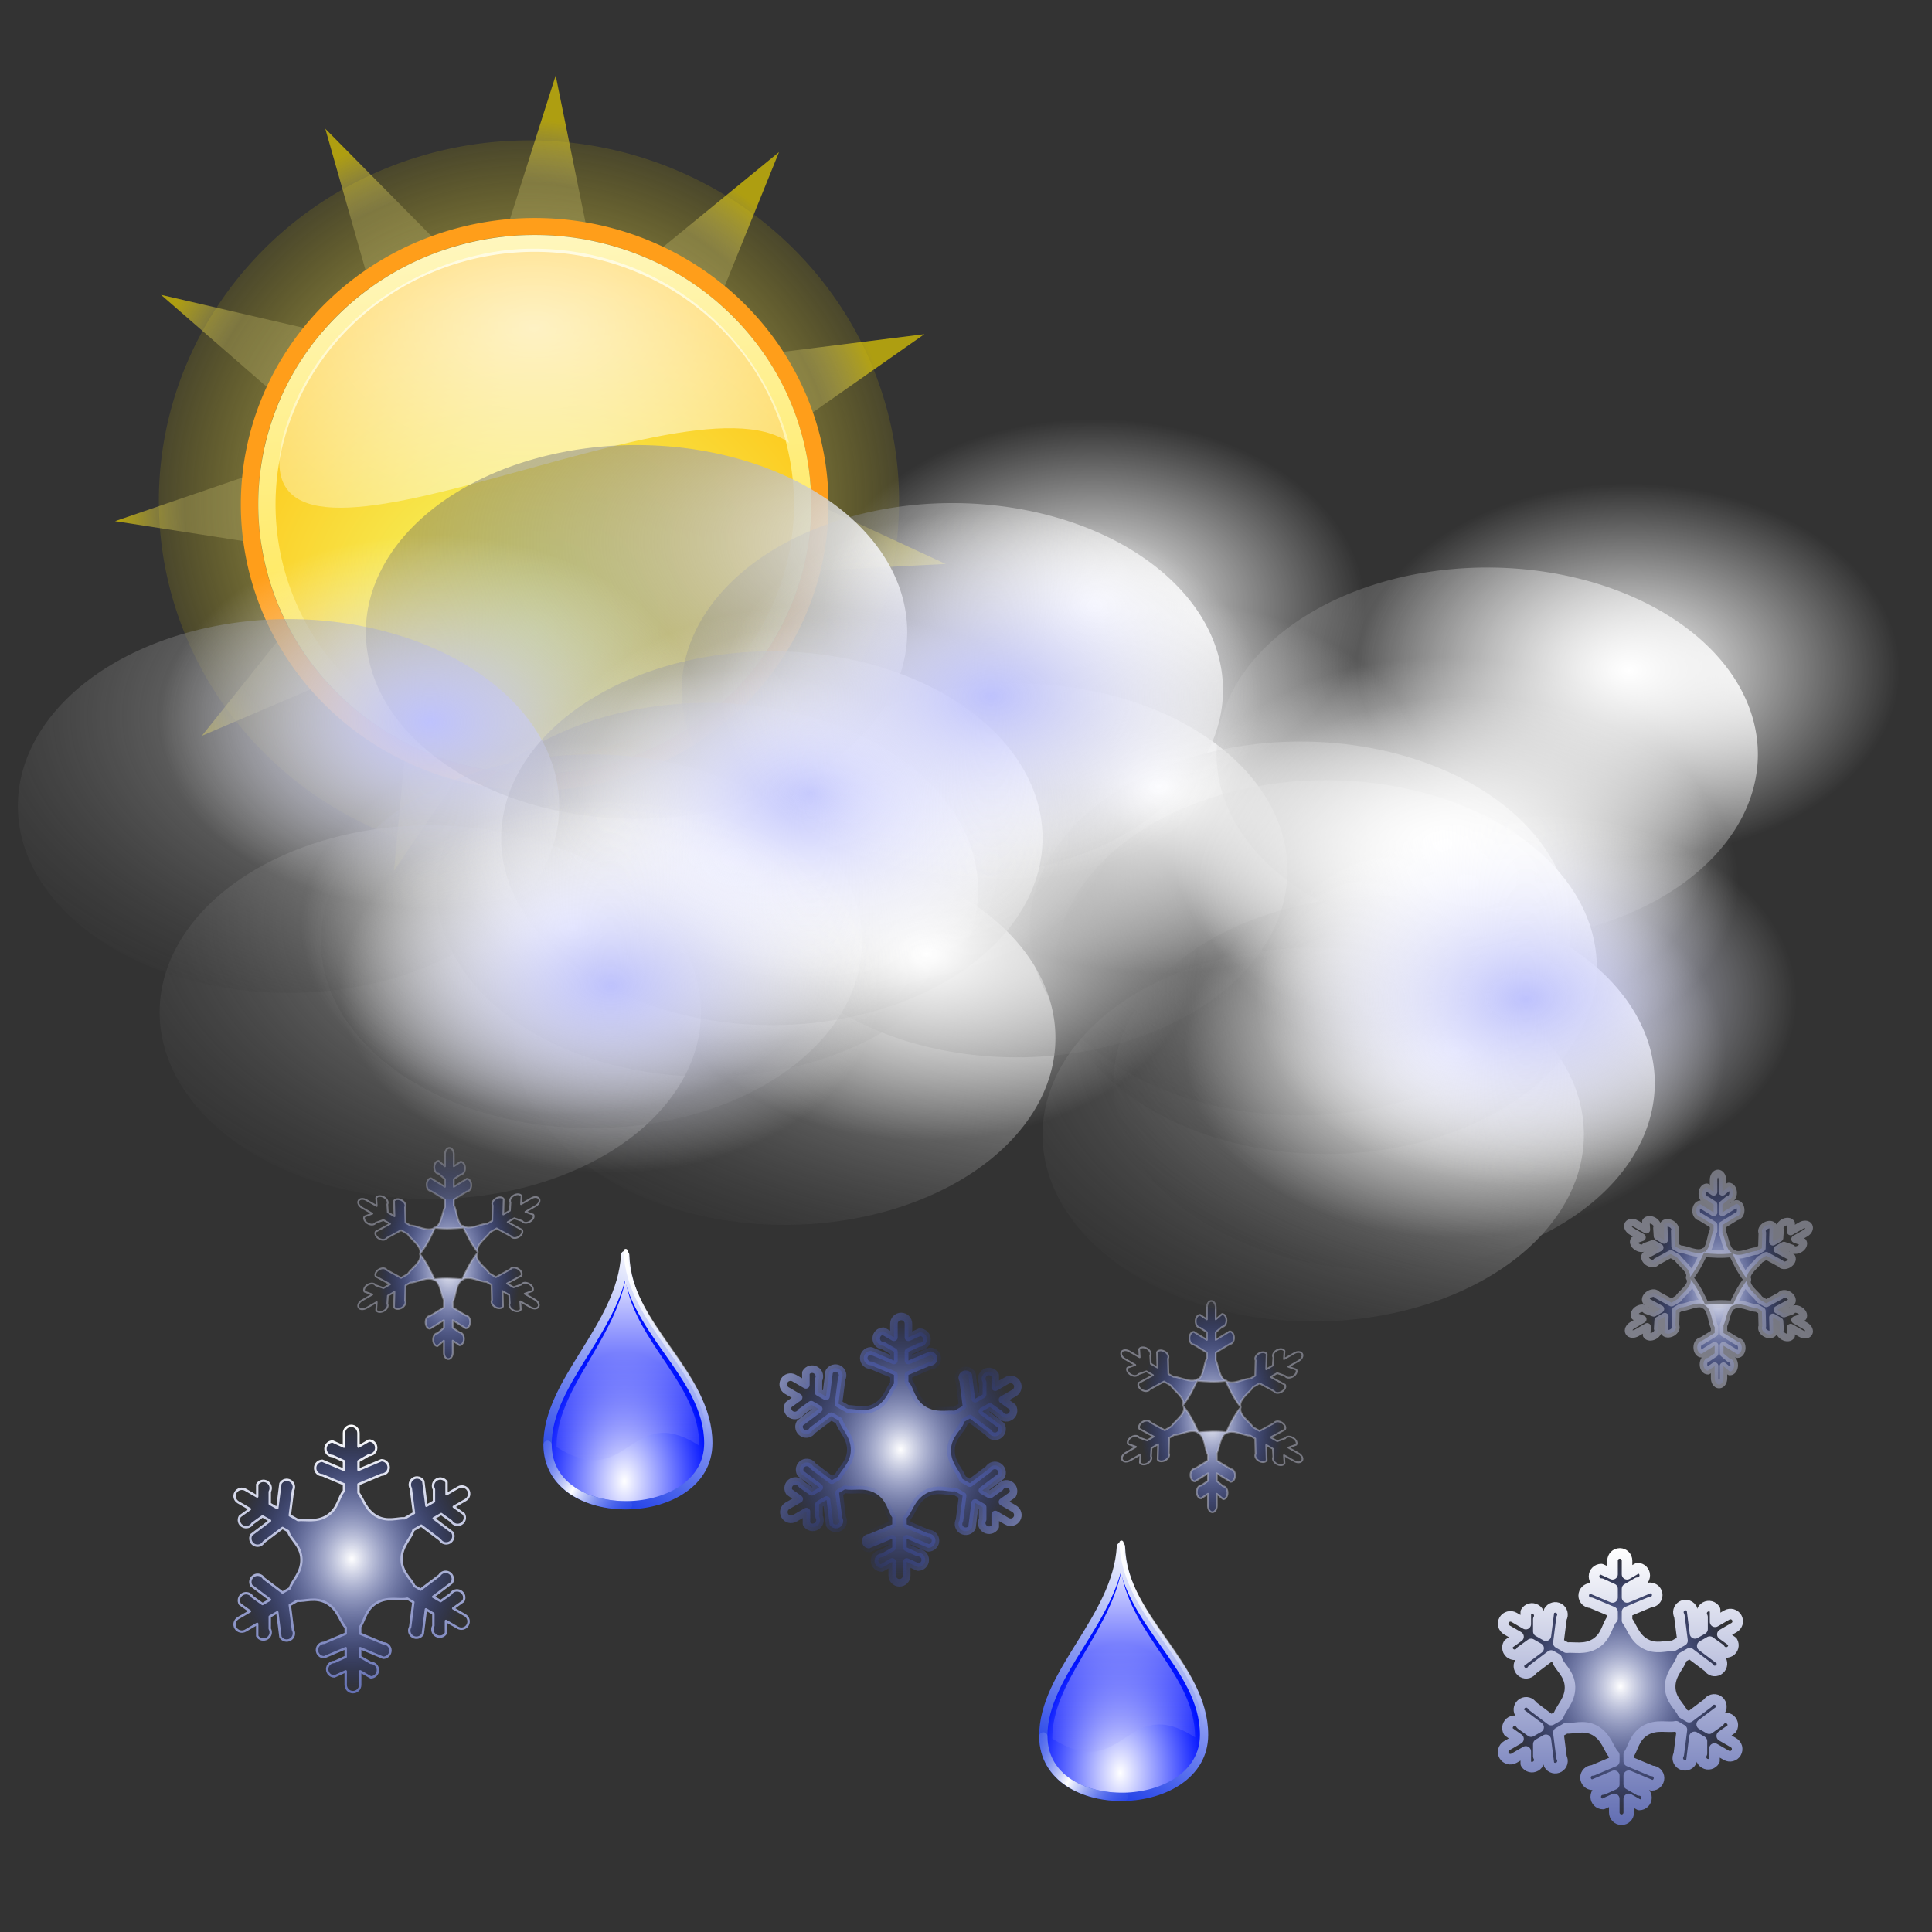<?xml version="1.0" encoding="UTF-8" standalone="no"?>
<!-- Created with Inkscape (http://www.inkscape.org/) -->

<svg
   xmlns:dc="http://purl.org/dc/elements/1.1/"
   xmlns:cc="http://creativecommons.org/ns#"
   xmlns:rdf="http://www.w3.org/1999/02/22-rdf-syntax-ns#"
   xmlns:svg="http://www.w3.org/2000/svg"
   xmlns="http://www.w3.org/2000/svg"
   xmlns:xlink="http://www.w3.org/1999/xlink"
   xmlns:sodipodi="http://sodipodi.sourceforge.net/DTD/sodipodi-0.dtd"
   xmlns:inkscape="http://www.inkscape.org/namespaces/inkscape"
   width="256"
   height="256"
   id="svg2"
   sodipodi:version="0.32"
   inkscape:version="0.91 r13725"
   sodipodi:docname="weather-snow-rain.svg"
   inkscape:output_extension="org.inkscape.output.svg.inkscape"
   version="1.1">
  <rect width="100%" height="100%" fill="#333333" stroke="none"/>
  <defs
     id="defs4">
    <linearGradient
       inkscape:collect="always"
       id="linearGradient3581">
      <stop
         id="stop3583"
         stop-color="#878998"
         stop-opacity="1" />
      <stop
         offset="1"
         id="stop3585"
         stop-color="#c1c3d6"
         stop-opacity="0.466" />
    </linearGradient>
    <linearGradient
       id="linearGradient3578">
      <stop
         id="stop3580"
         stop-color="#000000"
         stop-opacity="1" />
      <stop
         offset="1"
         id="stop3582"
         stop-color="#fffcfc"
         stop-opacity="1" />
    </linearGradient>
    <linearGradient
       spreadMethod="reflect"
       y2="134.95"
       x2="73.77"
       y1="116.79"
       x1="39.911"
       gradientTransform="matrix(1.891,0,0,1.891,7.738,8.061)"
       gradientUnits="userSpaceOnUse"
       id="linearGradient2794"
       xlink:href="#linearGradient2796"
       inkscape:collect="always" />
    <linearGradient
       gradientTransform="matrix(1.891,0,0,1.891,7.738,8.061)"
       y2="117.8"
       x2="31.04"
       y1="10.854"
       x1="92.37"
       gradientUnits="userSpaceOnUse"
       id="linearGradient1901"
       xlink:href="#linearGradient2760"
       inkscape:collect="always" />
    <radialGradient
       r="40.836"
       fy="95.32"
       fx="65.21"
       cy="95.32"
       cx="65.21"
       gradientTransform="matrix(1.891,0,0,2.893,7.738,-55.385)"
       gradientUnits="userSpaceOnUse"
       id="radialGradient1899"
       xlink:href="#linearGradient2768"
       inkscape:collect="always" />
    <linearGradient
       gradientTransform="matrix(1.891,0,0,1.891,7.738,8.061)"
       y2="113.68"
       x2="66.903"
       y1="6.775"
       x1="66.903"
       gradientUnits="userSpaceOnUse"
       id="linearGradient1896"
       xlink:href="#linearGradient2782"
       inkscape:collect="always" />
    <linearGradient
       y2="92.88"
       x2="93.71"
       y1="3.353"
       x1="87.04"
       gradientTransform="matrix(1.891,0,0,1.891,8.196,4.4)"
       gradientUnits="userSpaceOnUse"
       id="linearGradient1893"
       xlink:href="#linearGradient2792"
       inkscape:collect="always" />
    <linearGradient
       id="linearGradient2760"
       inkscape:collect="always">
      <stop
         id="stop2762"
         stop-color="white"
         stop-opacity="1" />
      <stop
         id="stop2764"
         offset="1"
         stop-color="#0e30e5"
         stop-opacity="1" />
    </linearGradient>
    <linearGradient
       id="linearGradient2768"
       inkscape:collect="always">
      <stop
         id="stop2770"
         stop-color="white"
         stop-opacity="1" />
      <stop
         id="stop2772"
         offset="1"
         stop-color="#0012ff"
         stop-opacity="1" />
    </linearGradient>
    <linearGradient
       inkscape:collect="always"
       id="linearGradient2782">
      <stop
         id="stop2784"
         stop-color="white"
         stop-opacity="1" />
      <stop
         offset="1"
         id="stop2786"
         stop-color="#7f7ff8"
         stop-opacity="0" />
    </linearGradient>
    <linearGradient
       inkscape:collect="always"
       id="linearGradient2792">
      <stop
         id="stop2794"
         stop-color="white"
         stop-opacity="1" />
      <stop
         offset="1"
         id="stop2796"
         stop-color="white"
         stop-opacity="0" />
    </linearGradient>
    <linearGradient
       inkscape:collect="always"
       id="linearGradient2796">
      <stop
         id="stop2798"
         stop-color="white"
         stop-opacity="1" />
      <stop
         offset="1"
         id="stop2800"
         stop-color="#0e30e5"
         stop-opacity="0" />
    </linearGradient>
    <radialGradient
       gradientUnits="userSpaceOnUse"
       gradientTransform="matrix(-8.879715e-8,-6.952,10.975,-1.339436e-7,-163.04,240.975)"
       r="14.76"
       fy="25.619"
       fx="25.25"
       cy="25.619"
       cx="25.25"
       id="radialGradient5156"
       xlink:href="#linearGradient2792"
       inkscape:collect="always" />
    <radialGradient
       gradientTransform="matrix(1.421,0,0,1.421,-9.725,-9.755)"
       gradientUnits="userSpaceOnUse"
       r="22.856"
       fy="30.798"
       fx="23.07"
       cy="30.798"
       cx="23.07"
       id="radialGradient5148"
       xlink:href="#linearGradient5142"
       inkscape:collect="always" />
    <linearGradient
       gradientUnits="userSpaceOnUse"
       y2="-4.33"
       x2="15.423"
       y1="52.22"
       x1="20.909"
       id="linearGradient5140"
       xlink:href="#linearGradient5134"
       inkscape:collect="always" />
    <radialGradient
       gradientUnits="userSpaceOnUse"
       r="22.825"
       fy="23.14"
       fx="23.07"
       cy="23.14"
       cx="23.07"
       id="radialGradient5131"
       xlink:href="#linearGradient5125"
       inkscape:collect="always" />
    <radialGradient
       gradientUnits="userSpaceOnUse"
       gradientTransform="matrix(1,0,0,1.017,0,-0.4)"
       r="23.399"
       fy="23.887"
       fx="21.895"
       cy="23.887"
       cx="21.895"
       id="radialGradient5121"
       xlink:href="#linearGradient5115"
       inkscape:collect="always" />
    <radialGradient
       gradientUnits="userSpaceOnUse"
       r="23.14"
       fy="24.286"
       fx="23.14"
       cy="24.286"
       cx="23.14"
       id="radialGradient5107"
       xlink:href="#linearGradient5101"
       inkscape:collect="always" />
    <linearGradient
       id="linearGradient5101">
      <stop
         id="stop5103"
         stop-color="white"
         stop-opacity="1" />
      <stop
         id="stop5105"
         offset="1"
         stop-color="#edd400"
         stop-opacity="0.126" />
    </linearGradient>
    <linearGradient
       id="linearGradient5115">
      <stop
         id="stop5117"
         stop-color="white"
         stop-opacity="0" />
      <stop
         offset="0.838"
         id="stop5123"
         stop-color="#f6e97f"
         stop-opacity="0.359" />
      <stop
         id="stop5119"
         offset="1"
         stop-color="#edd400"
         stop-opacity="1" />
    </linearGradient>
    <linearGradient
       id="linearGradient5125"
       inkscape:collect="always">
      <stop
         id="stop5127"
         stop-color="#ffc10f"
         stop-opacity="1" />
      <stop
         id="stop5129"
         offset="1"
         stop-color="#ffc10f"
         stop-opacity="0" />
    </linearGradient>
    <linearGradient
       id="linearGradient5134">
      <stop
         id="stop5136"
         stop-color="#ffdf1a"
         stop-opacity="1" />
      <stop
         id="stop5138"
         offset="1"
         stop-color="#fff9ce"
         stop-opacity="1" />
    </linearGradient>
    <linearGradient
       id="linearGradient5142">
      <stop
         id="stop5144"
         stop-color="#f1ff74"
         stop-opacity="1" />
      <stop
         id="stop5146"
         offset="1"
         stop-color="#ffc10f"
         stop-opacity="1" />
    </linearGradient>
    <linearGradient
       id="linearGradient2788">
      <stop
         id="stop2790"
         stop-color="#616db2"
         stop-opacity="1" />
      <stop
         offset="1"
         id="stop2792"
         stop-color="white"
         stop-opacity="1" />
    </linearGradient>
    <radialGradient
       inkscape:collect="always"
       xlink:href="#linearGradient2796"
       id="radialGradient4643"
       gradientUnits="userSpaceOnUse"
       gradientTransform="matrix(-0.192,0,0,0.317,171.92,170.007)"
       cx="59.14"
       cy="56.625"
       fx="59.14"
       fy="56.625"
       r="49.544" />
    <linearGradient
       inkscape:collect="always"
       xlink:href="#linearGradient3581"
       id="linearGradient4645"
       gradientUnits="userSpaceOnUse"
       x1="236.08"
       y1="153.1"
       x2="42.39"
       y2="11.572"
       gradientTransform="matrix(-0.412,0,0,0.412,177.083,168.071)" />
    <radialGradient
       inkscape:collect="always"
       xlink:href="#linearGradient2796"
       id="radialGradient4648"
       gradientUnits="userSpaceOnUse"
       gradientTransform="matrix(-0.317,0,0,0.359,233.459,203.133)"
       cx="59.14"
       cy="56.625"
       fx="59.14"
       fy="56.625"
       r="49.544" />
    <linearGradient
       inkscape:collect="always"
       xlink:href="#linearGradient2788"
       id="linearGradient4650"
       gradientUnits="userSpaceOnUse"
       gradientTransform="matrix(-0.317,0,0,0.317,233.459,205.534)"
       x1="59.14"
       y1="115.18"
       x2="59.14"
       y2="-0.963" />
    <radialGradient
       inkscape:collect="always"
       xlink:href="#linearGradient2796"
       id="radialGradient4679"
       gradientUnits="userSpaceOnUse"
       gradientTransform="matrix(-0.192,0,0,0.317,239.059,153.101)"
       cx="59.14"
       cy="56.625"
       fx="59.14"
       fy="56.625"
       r="49.544" />
    <linearGradient
       inkscape:collect="always"
       xlink:href="#linearGradient3581"
       id="linearGradient4681"
       gradientUnits="userSpaceOnUse"
       x1="236.08"
       y1="153.1"
       x2="42.39"
       y2="11.572"
       gradientTransform="matrix(-0.412,0,0,0.412,244.222,151.165)" />
    <radialGradient
       inkscape:collect="always"
       xlink:href="#linearGradient2796"
       id="radialGradient4684"
       gradientUnits="userSpaceOnUse"
       gradientTransform="matrix(-0.317,0,0,0.359,65.368,186.228)"
       cx="59.14"
       cy="56.625"
       fx="59.14"
       fy="56.625"
       r="49.544" />
    <linearGradient
       inkscape:collect="always"
       xlink:href="#linearGradient2788"
       id="linearGradient4686"
       gradientUnits="userSpaceOnUse"
       gradientTransform="matrix(-0.317,0,0,0.317,65.368,188.628)"
       x1="59.14"
       y1="115.18"
       x2="59.14"
       y2="-0.963" />
    <radialGradient
       inkscape:collect="always"
       xlink:href="#linearGradient2796"
       id="radialGradient4697"
       gradientUnits="userSpaceOnUse"
       gradientTransform="matrix(0.192,0,0,0.317,48.131,149.72)"
       cx="59.14"
       cy="56.625"
       fx="59.14"
       fy="56.625"
       r="49.544" />
    <linearGradient
       inkscape:collect="always"
       xlink:href="#linearGradient3581"
       id="linearGradient4699"
       gradientUnits="userSpaceOnUse"
       x1="236.08"
       y1="153.1"
       x2="42.39"
       y2="11.572"
       gradientTransform="matrix(0.412,0,0,0.412,42.968,147.784)" />
    <radialGradient
       inkscape:collect="always"
       xlink:href="#linearGradient2796"
       id="radialGradient4702"
       gradientUnits="userSpaceOnUse"
       gradientTransform="matrix(0.317,0,0,0.359,100.585,171.737)"
       cx="59.14"
       cy="56.625"
       fx="59.14"
       fy="56.625"
       r="49.544" />
    <linearGradient
       inkscape:collect="always"
       xlink:href="#linearGradient2796"
       id="linearGradient4704"
       gradientUnits="userSpaceOnUse"
       gradientTransform="matrix(0.78,0,0,0.78,90.114,163.184)"
       spreadMethod="reflect"
       x1="39.911"
       y1="116.79"
       x2="73.77"
       y2="134.95" />
    <linearGradient
       inkscape:collect="always"
       id="linearGradient3817">
      <stop
         id="stop3819"
         stop-color="#bec2fd"
         stop-opacity="1" />
      <stop
         offset="1"
         id="stop3821"
         stop-color="white"
         stop-opacity="0" />
    </linearGradient>
    <linearGradient
       id="linearGradient3993">
      <stop
         id="stop3995"
         stop-color="white"
         stop-opacity="1" />
      <stop
         id="stop3997"
         offset="1"
         stop-color="black"
         stop-opacity="0" />
    </linearGradient>
    <radialGradient
       inkscape:collect="always"
       xlink:href="#linearGradient3993"
       id="radialGradient6693"
       gradientUnits="userSpaceOnUse"
       gradientTransform="matrix(1,0,0,0.496,0,11.517)"
       cx="56.13"
       cy="22.867"
       fx="56.13"
       fy="22.867"
       r="37.509" />
    <radialGradient
       inkscape:collect="always"
       xlink:href="#linearGradient2792"
       id="radialGradient6751"
       gradientUnits="userSpaceOnUse"
       gradientTransform="matrix(1,0,0,0.69,0,8.264)"
       cx="42.984"
       cy="26.7"
       fx="42.984"
       fy="26.7"
       r="11.499" />
    <radialGradient
       inkscape:collect="always"
       xlink:href="#linearGradient3817"
       id="radialGradient6789"
       gradientUnits="userSpaceOnUse"
       gradientTransform="matrix(1,0,0,0.69,0,8.264)"
       cx="42.984"
       cy="26.7"
       fx="42.984"
       fy="26.7"
       r="11.499" />
  </defs>
  <sodipodi:namedview
     id="base"
     pagecolor="#ffffff"
     bordercolor="#666666"
     borderopacity="1.0"
     inkscape:pageopacity="0.0"
     inkscape:pageshadow="2"
     inkscape:zoom="2.0703125"
     inkscape:cx="100.22642"
     inkscape:cy="128.99001"
     inkscape:document-units="px"
     inkscape:current-layer="layer1"
     width="256"
     height="256"
     inkscape:window-width="1920"
     inkscape:window-height="1056"
     inkscape:window-x="0"
     inkscape:window-y="0"
     showgrid="false"
     inkscape:window-maximized="1" />
  <g
     inkscape:label="1. réteg"
     inkscape:groupmode="layer"
     id="layer1">
    <g
       inkscape:label="Layer 1"
       id="g3052"
       transform="matrix(0.524,0,0,0.524,8.881,9.132)">
      <path
         transform="matrix(4.044,0,0,3.94,23.223,13.561)"
         d="M 46.286,24.286 A 23.143,23.143 0 0 1 23.143,47.429 23.143,23.143 0 0 1 0,24.286 23.143,23.143 0 0 1 23.143,1.143 23.143,23.143 0 0 1 46.286,24.286 Z"
         sodipodi:ry="23.142857"
         sodipodi:rx="23.142857"
         sodipodi:cy="24.285715"
         sodipodi:cx="23.142857"
         id="path4226"
         sodipodi:type="arc"
         marker="none"
         stroke-dashoffset="0"
         opacity="1"
         marker-end="none"
         marker-mid="none"
         display="inline"
         stroke-opacity="1"
         visibility="visible"
         fill-opacity="1"
         stroke-dasharray="none"
         overflow="visible"
         fill-rule="evenodd"
         stroke-width="1"
         marker-start="none"
         stroke-linecap="round"
         stroke-miterlimit="4"
         fill="url(#radialGradient5107)"
         stroke-linejoin="miter"
         stroke="none" />
      <path
         transform="matrix(3.999,-1.326,1.361,3.897,-7.464,46.309)"
         d="M 45.294,35.651 31.887,31.859 35.037,45.431 25.808,34.993 21.12,48.113 19,34.343 7.963,42.846 13.624,30.115 -0.258,31.301 11.387,23.652 -0.932,17.145 13,17.006 6.154,4.871 17.949,12.286 18.751,-1.624 24.665,10.991 32.86,-0.276 31.014,13.533 44,8.485 34.982,19.105 48.635,21.878 35.307,25.936 Z"
         inkscape:randomized="0"
         inkscape:rounded="0"
         inkscape:flatsided="false"
         sodipodi:arg2="0.80919811"
         sodipodi:arg1="0.52359878"
         sodipodi:r2="12.137954"
         sodipodi:r1="25.152658"
         sodipodi:cy="23.074486"
         sodipodi:cx="23.511301"
         sodipodi:sides="11"
         id="path5113"
         sodipodi:type="star"
         marker="none"
         stroke-dashoffset="0"
         opacity="0.663"
         marker-end="none"
         marker-mid="none"
         display="inline"
         stroke-opacity="1"
         visibility="visible"
         fill-opacity="1"
         stroke-dasharray="none"
         overflow="visible"
         fill-rule="evenodd"
         stroke-width="1"
         marker-start="none"
         stroke-linecap="round"
         stroke-miterlimit="4"
         fill="url(#radialGradient5121)"
         stroke-linejoin="miter"
         stroke="none" />
      <path
         transform="matrix(3.257,0,0,3.174,43.109,36.651)"
         d="M 45.214,23.143 A 22.143,22.143 0 0 1 23.071,45.286 22.143,22.143 0 0 1 0.929,23.143 22.143,22.143 0 0 1 23.071,1 22.143,22.143 0 0 1 45.214,23.143 Z"
         sodipodi:ry="22.142857"
         sodipodi:rx="22.142857"
         sodipodi:cy="23.142857"
         sodipodi:cx="23.071428"
         id="path1314"
         sodipodi:type="arc"
         marker="none"
         stroke-dashoffset="0"
         opacity="1"
         marker-end="none"
         marker-mid="none"
         display="inline"
         stroke-opacity="1"
         visibility="visible"
         fill-opacity="1"
         stroke-dasharray="none"
         overflow="visible"
         fill-rule="evenodd"
         stroke-width="1.34"
         marker-start="none"
         stroke-linecap="butt"
         stroke-miterlimit="4"
         fill="url(#radialGradient5131)"
         stroke-linejoin="round"
         stroke="#ff9e1a" />
      <path
         transform="matrix(3.059,0,0,2.98,47.705,41.143)"
         d="M 45.214,23.143 A 22.143,22.143 0 0 1 23.071,45.286 22.143,22.143 0 0 1 0.929,23.143 22.143,22.143 0 0 1 23.071,1 22.143,22.143 0 0 1 45.214,23.143 Z"
         sodipodi:ry="22.142857"
         sodipodi:rx="22.142857"
         sodipodi:cy="23.142857"
         sodipodi:cx="23.071428"
         id="path2044"
         sodipodi:type="arc"
         marker="none"
         stroke-dashoffset="0"
         opacity="1"
         marker-end="none"
         marker-mid="none"
         display="inline"
         stroke-opacity="1"
         visibility="visible"
         fill-opacity="1"
         stroke-dasharray="none"
         overflow="visible"
         fill-rule="evenodd"
         stroke-width="1.427"
         marker-start="none"
         stroke-linecap="butt"
         stroke-miterlimit="4"
         fill="url(#radialGradient5148)"
         stroke-linejoin="round"
         stroke="url(#linearGradient5140)" />
      <path
         sodipodi:nodetypes="cssc"
         id="path2046"
         d="M 182.563,94.545 C 155.582,74.657 36.715,144.379 55.75,89.287 C 65.556,60.904 93.255,45.983 116.458,45.47 C 146.189,44.813 173.569,63.386 182.563,94.545 z"
         marker="none"
         stroke-dashoffset="0"
         opacity="0.73"
         marker-end="none"
         marker-mid="none"
         display="inline"
         stroke-opacity="1"
         visibility="visible"
         fill-opacity="1"
         overflow="visible"
         fill-rule="evenodd"
         stroke-width="1"
         marker-start="none"
         stroke-linecap="butt"
         stroke-miterlimit="4"
         fill="url(#radialGradient5156)"
         stroke-linejoin="round"
         stroke="none" />
    </g>
    <g
       id="g2802"
       transform="matrix(0.145,0,0,0.145,63.735,164.328)">
      <path
         d="M 131.755,13.552 C 133.985,81.509 207.769,121.867 207.721,185.62 C 207.666,258.604 61.35,263.093 60.823,186.993 C 60.42,128.799 127.862,79.234 131.755,13.552 z"
         id="path1873"
         sodipodi:nodetypes="cssc"
         stroke-dasharray="none"
         stroke-opacity="1"
         fill="url(#radialGradient1899)"
         fill-rule="evenodd"
         stroke="url(#linearGradient1901)"
         stroke-linejoin="round"
         fill-opacity="1"
         stroke-linecap="round"
         stroke-width="7.565"
         stroke-miterlimit="4" />
      <path
         sodipodi:nodetypes="cccc"
         id="path2776"
         d="M 132.037,36.434 C 141.339,94.481 199.527,131.228 199.484,187.831 C 135.367,146.461 135.426,230.989 69.06,189.05 C 68.703,137.382 119.886,94.291 132.037,36.434 z"
         stroke-dasharray="none"
         stroke-opacity="1"
         fill="url(#linearGradient1896)"
         fill-rule="evenodd"
         stroke="none"
         stroke-linejoin="round"
         fill-opacity="1"
         stroke-linecap="round"
         stroke-width="4"
         stroke-miterlimit="4" />
      <path
         sodipodi:nodetypes="cs"
         id="path2788"
         d="M 132.213,9.891 C 134.442,77.847 208.227,118.206 208.179,181.959"
         stroke-dasharray="none"
         stroke-opacity="1"
         fill="none"
         fill-rule="evenodd"
         stroke="url(#linearGradient1893)"
         stroke-linejoin="round"
         fill-opacity="1"
         stroke-linecap="round"
         stroke-width="3.783"
         stroke-miterlimit="4" />
      <path
         sodipodi:nodetypes="cc"
         id="path1903"
         d="M 134.449,242.213 C 97.797,242.946 61.086,225.043 60.823,186.993"
         stroke-dasharray="none"
         stroke-opacity="1"
         fill="none"
         fill-rule="evenodd"
         stroke="url(#linearGradient2794)"
         stroke-linejoin="round"
         fill-opacity="1"
         stroke-linecap="round"
         stroke-width="7.565"
         stroke-miterlimit="4" />
    </g>
    <g
       transform="matrix(0.145,0,0,0.145,60.837,214.561)"
       id="g3164">
      <path
         sodipodi:nodetypes="cssc"
         id="path3166"
         d="M 131.755,13.552 C 133.985,81.509 207.769,121.867 207.721,185.62 C 207.666,258.604 61.35,263.093 60.823,186.993 C 60.42,128.799 127.862,79.234 131.755,13.552 z"
         stroke-dasharray="none"
         stroke-opacity="1"
         fill="url(#radialGradient1899)"
         fill-rule="evenodd"
         stroke="url(#linearGradient1901)"
         stroke-linejoin="round"
         fill-opacity="1"
         stroke-linecap="round"
         stroke-width="7.565"
         stroke-miterlimit="4" />
      <path
         d="M 132.037,36.434 C 141.339,94.481 199.527,131.228 199.484,187.831 C 135.367,146.461 135.426,230.989 69.06,189.05 C 68.703,137.382 119.886,94.291 132.037,36.434 z"
         id="path3168"
         sodipodi:nodetypes="cccc"
         stroke-dasharray="none"
         stroke-opacity="1"
         fill="url(#linearGradient1896)"
         fill-rule="evenodd"
         stroke="none"
         stroke-linejoin="round"
         fill-opacity="1"
         stroke-linecap="round"
         stroke-width="4"
         stroke-miterlimit="4" />
      <path
         d="M 132.213,9.891 C 134.442,77.847 208.227,118.206 208.179,181.959"
         id="path3170"
         sodipodi:nodetypes="cs"
         stroke-dasharray="none"
         stroke-opacity="1"
         fill="none"
         fill-rule="evenodd"
         stroke="url(#linearGradient1893)"
         stroke-linejoin="round"
         fill-opacity="1"
         stroke-linecap="round"
         stroke-width="3.783"
         stroke-miterlimit="4" />
      <path
         d="M 134.449,242.213 C 97.797,242.946 61.086,225.043 60.823,186.993"
         id="path3172"
         sodipodi:nodetypes="cc"
         stroke-dasharray="none"
         stroke-opacity="1"
         fill="none"
         fill-rule="evenodd"
         stroke="url(#linearGradient2794)"
         stroke-linejoin="round"
         fill-opacity="1"
         stroke-linecap="round"
         stroke-width="7.565"
         stroke-miterlimit="4" />
    </g>
    <g
       transform="matrix(0.145,0,0,0.145,129.426,202.969)"
       id="g3204">
      <path
         sodipodi:nodetypes="cssc"
         id="path3206"
         d="M 131.755,13.552 C 133.985,81.509 207.769,121.867 207.721,185.62 C 207.666,258.604 61.35,263.093 60.823,186.993 C 60.42,128.799 127.862,79.234 131.755,13.552 z"
         stroke-dasharray="none"
         stroke-opacity="1"
         fill="url(#radialGradient1899)"
         fill-rule="evenodd"
         stroke="url(#linearGradient1901)"
         stroke-linejoin="round"
         fill-opacity="1"
         stroke-linecap="round"
         stroke-width="7.565"
         stroke-miterlimit="4" />
      <path
         d="M 132.037,36.434 C 141.339,94.481 199.527,131.228 199.484,187.831 C 135.367,146.461 135.426,230.989 69.06,189.05 C 68.703,137.382 119.886,94.291 132.037,36.434 z"
         id="path3208"
         sodipodi:nodetypes="cccc"
         stroke-dasharray="none"
         stroke-opacity="1"
         fill="url(#linearGradient1896)"
         fill-rule="evenodd"
         stroke="none"
         stroke-linejoin="round"
         fill-opacity="1"
         stroke-linecap="round"
         stroke-width="4"
         stroke-miterlimit="4" />
      <path
         d="M 132.213,9.891 C 134.442,77.847 208.227,118.206 208.179,181.959"
         id="path3210"
         sodipodi:nodetypes="cs"
         stroke-dasharray="none"
         stroke-opacity="1"
         fill="none"
         fill-rule="evenodd"
         stroke="url(#linearGradient1893)"
         stroke-linejoin="round"
         fill-opacity="1"
         stroke-linecap="round"
         stroke-width="3.783"
         stroke-miterlimit="4" />
      <path
         d="M 134.449,242.213 C 97.797,242.946 61.086,225.043 60.823,186.993"
         id="path3212"
         sodipodi:nodetypes="cc"
         stroke-dasharray="none"
         stroke-opacity="1"
         fill="none"
         fill-rule="evenodd"
         stroke="url(#linearGradient2794)"
         stroke-linejoin="round"
         fill-opacity="1"
         stroke-linecap="round"
         stroke-width="7.565"
         stroke-miterlimit="4" />
    </g>
    <g
       transform="matrix(0.145,0,0,0.145,177.728,164.328)"
       id="g3244">
      <path
         sodipodi:nodetypes="cssc"
         id="path3246"
         d="M 131.755,13.552 C 133.985,81.509 207.769,121.867 207.721,185.62 C 207.666,258.604 61.35,263.093 60.823,186.993 C 60.42,128.799 127.862,79.234 131.755,13.552 z"
         stroke-dasharray="none"
         stroke-opacity="1"
         fill="url(#radialGradient1899)"
         fill-rule="evenodd"
         stroke="url(#linearGradient1901)"
         stroke-linejoin="round"
         fill-opacity="1"
         stroke-linecap="round"
         stroke-width="7.565"
         stroke-miterlimit="4" />
      <path
         d="M 132.037,36.434 C 141.339,94.481 199.527,131.228 199.484,187.831 C 135.367,146.461 135.426,230.989 69.06,189.05 C 68.703,137.382 119.886,94.291 132.037,36.434 z"
         id="path3248"
         sodipodi:nodetypes="cccc"
         stroke-dasharray="none"
         stroke-opacity="1"
         fill="url(#linearGradient1896)"
         fill-rule="evenodd"
         stroke="none"
         stroke-linejoin="round"
         fill-opacity="1"
         stroke-linecap="round"
         stroke-width="4"
         stroke-miterlimit="4" />
      <path
         d="M 132.213,9.891 C 134.442,77.847 208.227,118.206 208.179,181.959"
         id="path3250"
         sodipodi:nodetypes="cs"
         stroke-dasharray="none"
         stroke-opacity="1"
         fill="none"
         fill-rule="evenodd"
         stroke="url(#linearGradient1893)"
         stroke-linejoin="round"
         fill-opacity="1"
         stroke-linecap="round"
         stroke-width="3.783"
         stroke-miterlimit="4" />
      <path
         d="M 134.449,242.213 C 97.797,242.946 61.086,225.043 60.823,186.993"
         id="path3252"
         sodipodi:nodetypes="cc"
         stroke-dasharray="none"
         stroke-opacity="1"
         fill="none"
         fill-rule="evenodd"
         stroke="url(#linearGradient2794)"
         stroke-linejoin="round"
         fill-opacity="1"
         stroke-linecap="round"
         stroke-width="7.565"
         stroke-miterlimit="4" />
    </g>
    <path
       d="M 119.412,174.44 C 118.881,174.44 118.451,174.869 118.451,175.4 L 118.451,177.203 L 117.055,176.391 C 116.524,176.391 116.104,176.82 116.104,177.351 C 116.104,177.883 116.524,178.312 117.055,178.312 L 118.451,179.124 L 118.451,180.273 L 115.411,178.996 C 114.88,178.996 114.45,179.425 114.45,179.956 C 114.45,180.487 114.88,180.907 115.411,180.907 L 118.451,182.185 L 118.451,183.323 C 117.813,184.136 117.49,185.613 116.045,186.413 C 114.61,187.208 113.278,186.625 112.321,186.691 L 111.103,185.997 L 111.519,182.719 C 111.784,182.259 111.632,181.678 111.172,181.412 C 110.999,181.312 110.812,181.27 110.627,181.283 C 110.32,181.305 110.031,181.481 109.865,181.769 L 109.449,185.037 L 108.448,184.462 L 108.448,182.858 C 108.714,182.398 108.552,181.816 108.092,181.551 C 107.632,181.285 107.05,181.437 106.785,181.897 L 106.785,183.502 L 105.23,182.6 C 104.77,182.335 104.178,182.497 103.912,182.957 C 103.647,183.417 103.809,183.999 104.269,184.264 L 105.824,185.166 L 104.487,186.126 C 104.221,186.586 104.374,187.168 104.834,187.434 C 105.293,187.699 105.885,187.547 106.151,187.087 L 107.488,186.126 L 108.488,186.701 L 106.002,188.572 C 105.737,189.032 105.899,189.624 106.359,189.89 C 106.819,190.155 107.391,189.993 107.656,189.533 L 110.142,187.661 L 111.172,188.256 C 111.413,189.301 112.769,190.353 112.737,192.168 C 112.706,193.881 111.43,194.743 111.063,195.644 L 110.221,196.139 L 107.735,194.267 C 107.47,193.807 106.888,193.645 106.428,193.911 C 105.968,194.176 105.816,194.768 106.081,195.228 L 108.557,197.09 L 107.567,197.664 L 106.23,196.713 C 105.964,196.254 105.373,196.101 104.913,196.367 C 104.453,196.632 104.301,197.214 104.566,197.674 L 105.903,198.625 L 104.338,199.526 C 103.878,199.792 103.726,200.383 103.992,200.843 C 104.257,201.303 104.839,201.455 105.299,201.19 L 106.864,200.289 L 106.864,201.903 C 107.129,202.363 107.711,202.515 108.171,202.25 C 108.631,201.984 108.793,201.402 108.528,200.942 L 108.528,199.328 L 109.518,198.754 L 109.934,202.032 C 110.2,202.492 110.791,202.654 111.251,202.388 C 111.711,202.123 111.863,201.541 111.598,201.081 L 111.182,197.803 L 111.974,197.337 C 113.003,197.592 114.553,197.003 116.064,197.912 C 117.516,198.785 117.645,200.294 118.223,201.071 L 118.223,201.982 L 115.173,203.26 C 114.642,203.26 114.212,203.68 114.212,204.211 C 114.212,204.742 114.642,205.171 115.173,205.171 L 118.223,203.894 L 118.223,205.042 L 116.827,205.845 C 116.296,205.845 115.876,206.274 115.876,206.805 C 115.876,207.336 116.296,207.766 116.827,207.766 L 118.223,206.964 L 118.223,208.766 C 118.223,209.297 118.653,209.727 119.184,209.727 C 119.715,209.727 120.145,209.297 120.145,208.766 L 120.145,206.964 L 121.64,207.647 C 122.171,207.647 122.601,207.218 122.601,206.687 C 122.601,206.155 122.171,205.726 121.64,205.726 L 120.145,205.042 L 120.145,203.894 L 122.997,205.102 C 123.528,205.102 123.958,204.672 123.958,204.141 C 123.958,203.61 123.528,203.19 122.997,203.19 L 120.145,201.982 L 120.145,201.17 C 120.894,200.415 121.143,198.764 122.7,197.902 C 124.197,197.073 125.579,197.734 126.543,197.605 L 127.553,198.189 L 127.137,201.457 C 126.871,201.917 127.024,202.499 127.484,202.765 C 127.943,203.03 128.525,202.878 128.791,202.418 L 129.207,199.14 L 130.207,199.714 L 130.207,201.329 C 129.942,201.788 130.104,202.36 130.564,202.626 C 131.023,202.891 131.605,202.749 131.871,202.289 L 131.871,200.675 L 133.426,201.576 C 133.886,201.842 134.477,201.689 134.743,201.23 C 135.009,200.77 134.846,200.178 134.386,199.912 L 132.832,199.011 L 134.169,198.06 C 134.434,197.6 134.282,197.009 133.822,196.743 C 133.362,196.478 132.77,196.64 132.505,197.1 L 131.168,198.05 L 130.167,197.476 L 132.653,195.604 C 132.919,195.144 132.757,194.562 132.297,194.297 C 131.837,194.031 131.265,194.194 130.999,194.653 L 128.513,196.525 L 127.553,195.971 C 127.258,194.952 125.976,193.911 126.008,192.148 C 126.042,190.267 127.574,189.408 127.761,188.404 L 128.513,187.968 L 130.999,189.84 C 131.265,190.3 131.837,190.462 132.297,190.197 C 132.757,189.931 132.919,189.339 132.653,188.879 L 130.167,187.008 L 131.168,186.433 L 132.505,187.394 C 132.77,187.854 133.362,188.006 133.822,187.741 C 134.282,187.475 134.434,186.893 134.169,186.433 L 132.832,185.473 L 134.386,184.571 C 134.846,184.306 135.009,183.724 134.743,183.264 C 134.477,182.804 133.886,182.642 133.426,182.908 L 131.871,183.809 L 131.871,182.204 C 131.605,181.744 131.023,181.592 130.564,181.858 C 130.104,182.123 129.942,182.705 130.207,183.165 L 130.207,184.769 L 129.207,185.344 L 128.791,182.076 C 128.525,181.616 127.943,181.454 127.484,181.719 C 127.024,181.985 126.871,182.566 127.137,183.026 L 127.553,186.305 L 126.463,186.928 C 125.448,186.823 124.048,187.227 122.68,186.404 C 121.111,185.46 121.089,183.768 120.373,183.066 L 120.373,182.185 L 123.235,180.976 C 123.766,180.976 124.195,180.557 124.195,180.025 C 124.195,179.494 123.766,179.065 123.235,179.065 L 120.373,180.273 L 120.373,179.124 L 121.868,178.441 C 122.399,178.441 122.829,178.011 122.829,177.48 C 122.829,176.949 122.399,176.52 121.868,176.52 L 120.373,177.203 L 120.373,175.4 C 120.373,174.869 119.943,174.44 119.412,174.44 z"
       id="path4241"
       stroke-opacity="1"
       stroke-dasharray="none"
       fill="url(#radialGradient4702)"
       stroke="url(#linearGradient4704)"
       stroke-linejoin="round"
       fill-opacity="1"
       stroke-linecap="round"
       stroke-width="1"
       stroke-miterlimit="4" />
    <path
       d="M 59.549,152.103 C 59.227,152.103 58.961,152.488 58.961,152.957 L 58.961,154.546 L 58.12,153.829 C 57.798,153.829 57.539,154.207 57.539,154.676 C 57.539,155.145 57.798,155.523 58.12,155.523 L 58.961,156.241 L 58.961,157.255 L 57.118,156.13 C 56.796,156.13 56.537,156.508 56.537,156.977 C 56.537,157.446 56.796,157.812 57.118,157.812 L 58.961,158.944 L 58.961,159.946 C 58.575,160.663 58.502,162.502 57.508,162.674 C 57.542,162.678 57.573,162.682 57.607,162.686 C 56.666,163.305 55.144,162.33 54.403,162.395 L 53.729,162.006 L 53.673,159.964 C 53.834,159.686 53.64,159.277 53.234,159.043 C 52.828,158.808 52.374,158.844 52.213,159.123 L 52.269,161.158 L 51.391,160.651 L 51.323,159.569 C 51.484,159.29 51.283,158.869 50.877,158.635 C 50.471,158.4 50.012,158.436 49.851,158.715 L 49.919,159.804 L 48.539,159.012 C 48.133,158.778 47.68,158.814 47.519,159.092 C 47.358,159.371 47.552,159.786 47.958,160.02 L 49.337,160.812 L 48.292,161.189 C 48.131,161.468 48.331,161.876 48.737,162.111 C 49.143,162.345 49.603,162.315 49.764,162.037 L 50.809,161.659 L 51.688,162.166 L 49.789,163.199 C 49.628,163.478 49.822,163.893 50.228,164.127 C 50.634,164.362 51.087,164.326 51.248,164.047 L 53.147,163.014 L 54.019,163.515 C 54.447,164.209 56.001,165.196 55.652,166.144 C 56.639,164.872 57.084,163.824 57.638,162.686 C 59.136,162.876 60.228,162.76 61.429,162.674 C 61.935,163.725 62.383,164.717 63.304,165.902 C 62.955,164.955 64.509,163.967 64.936,163.274 L 65.809,162.773 L 67.707,163.806 C 67.868,164.084 68.322,164.127 68.728,163.892 C 69.134,163.658 69.328,163.243 69.167,162.964 L 67.268,161.931 L 68.147,161.424 L 69.192,161.795 C 69.353,162.074 69.806,162.104 70.212,161.87 C 70.618,161.635 70.825,161.227 70.664,160.948 L 69.619,160.577 L 70.998,159.779 C 71.404,159.545 71.598,159.13 71.437,158.851 C 71.276,158.572 70.816,158.536 70.41,158.771 L 69.037,159.562 L 69.105,158.48 C 68.944,158.201 68.485,158.165 68.079,158.4 C 67.673,158.634 67.472,159.049 67.633,159.327 L 67.565,160.416 L 66.687,160.923 L 66.743,158.882 C 66.582,158.603 66.122,158.567 65.716,158.802 C 65.31,159.036 65.122,159.451 65.283,159.729 L 65.227,161.764 L 64.553,162.154 C 63.799,162.088 62.236,163.1 61.299,162.414 C 61.328,162.473 61.358,162.529 61.386,162.587 C 60.475,162.022 60.544,160.313 60.13,159.723 L 60.13,158.944 L 61.862,157.874 C 62.184,157.874 62.45,157.508 62.45,157.039 C 62.45,156.57 62.184,156.191 61.862,156.191 L 60.13,157.255 L 60.13,156.241 L 61.034,155.641 C 61.356,155.641 61.621,155.256 61.621,154.787 C 61.621,154.319 61.356,153.94 61.034,153.94 L 60.13,154.546 L 60.13,152.957 C 60.13,152.488 59.871,152.103 59.549,152.103 z M 63.211,166.1 C 62.238,167.354 61.787,168.389 61.244,169.508 C 60.079,169.424 59.006,169.315 57.564,169.49 C 57.044,168.413 56.592,167.404 55.652,166.193 C 56.001,167.14 54.447,168.128 54.019,168.822 L 53.147,169.323 L 51.248,168.29 C 51.087,168.011 50.634,167.969 50.228,168.203 C 49.822,168.438 49.628,168.858 49.789,169.137 L 51.688,170.17 L 50.809,170.677 L 49.764,170.3 C 49.603,170.021 49.143,169.991 48.737,170.226 C 48.331,170.46 48.131,170.869 48.292,171.147 L 49.337,171.525 L 47.958,172.317 C 47.552,172.551 47.358,172.965 47.519,173.244 C 47.68,173.523 48.133,173.559 48.539,173.325 L 49.919,172.533 L 49.851,173.615 C 50.012,173.894 50.471,173.93 50.877,173.696 C 51.283,173.461 51.484,173.047 51.323,172.768 L 51.391,171.686 L 52.269,171.178 L 52.213,173.213 C 52.374,173.492 52.828,173.528 53.234,173.294 C 53.64,173.059 53.834,172.645 53.673,172.366 L 53.729,170.331 L 54.403,169.941 C 55.156,170.008 56.72,168.995 57.656,169.682 C 57.645,169.658 57.631,169.637 57.619,169.614 C 58.37,170.034 58.469,171.594 58.819,172.242 L 58.819,173.244 L 56.976,174.376 C 56.654,174.376 56.395,174.742 56.395,175.211 C 56.395,175.68 56.654,176.059 56.976,176.059 L 58.819,174.933 L 58.819,175.947 L 57.972,176.665 C 57.65,176.665 57.397,177.043 57.397,177.512 C 57.397,177.981 57.65,178.36 57.972,178.36 L 58.819,177.642 L 58.819,179.238 C 58.819,179.707 59.079,180.085 59.401,180.085 C 59.723,180.085 59.988,179.707 59.988,179.238 L 59.988,177.642 L 60.891,178.248 C 61.213,178.248 61.473,177.87 61.473,177.401 C 61.473,176.932 61.213,176.553 60.891,176.553 L 59.988,175.947 L 59.988,174.933 L 61.72,176.003 C 62.042,176.003 62.302,175.618 62.302,175.149 C 62.302,174.681 62.042,174.314 61.72,174.314 L 59.988,173.244 L 59.988,172.471 C 60.423,171.852 60.323,169.988 61.386,169.521 C 61.361,169.519 61.337,169.516 61.312,169.515 C 62.256,168.974 63.729,169.913 64.454,169.849 L 65.128,170.238 L 65.184,172.273 C 65.023,172.552 65.217,172.96 65.623,173.195 C 66.029,173.429 66.489,173.393 66.65,173.114 L 66.594,171.079 L 67.472,171.587 L 67.54,172.675 C 67.379,172.954 67.574,173.369 67.98,173.603 C 68.386,173.837 68.845,173.801 69.006,173.523 L 68.938,172.434 L 70.318,173.232 C 70.724,173.466 71.183,173.43 71.344,173.152 C 71.505,172.873 71.305,172.458 70.899,172.224 L 69.52,171.426 L 70.565,171.055 C 70.726,170.776 70.526,170.361 70.12,170.127 C 69.714,169.893 69.26,169.922 69.099,170.201 L 68.054,170.578 L 67.176,170.071 L 69.074,169.038 C 69.235,168.759 69.035,168.345 68.629,168.111 C 68.223,167.876 67.769,167.918 67.608,168.197 L 65.71,169.23 L 64.844,168.723 C 64.416,168.029 62.862,167.047 63.211,166.1 z"
       id="path2804"
       stroke-opacity="1"
       fill="url(#radialGradient4697)"
       stroke="url(#linearGradient4699)"
       stroke-linejoin="round"
       fill-opacity="1"
       stroke-linecap="round"
       stroke-width="0.232"
       stroke-miterlimit="4" />
    <path
       id="path3028"
       d="M 46.541,188.93 C 47.072,188.93 47.502,189.36 47.502,189.891 L 47.502,191.693 L 48.898,190.881 C 49.429,190.881 49.849,191.311 49.849,191.842 C 49.849,192.373 49.429,192.803 48.898,192.803 L 47.502,193.615 L 47.502,194.764 L 50.542,193.486 C 51.073,193.486 51.503,193.916 51.503,194.447 C 51.503,194.978 51.073,195.398 50.542,195.398 L 47.502,196.675 L 47.502,197.814 C 48.14,198.627 48.463,200.104 49.908,200.904 C 51.343,201.698 52.675,201.116 53.632,201.181 L 54.85,200.488 L 54.434,197.21 C 54.169,196.75 54.321,196.168 54.781,195.903 C 54.953,195.803 55.141,195.761 55.326,195.774 C 55.633,195.796 55.922,195.972 56.088,196.259 L 56.504,199.527 L 57.504,198.953 L 57.504,197.349 C 57.239,196.889 57.401,196.307 57.861,196.041 C 58.321,195.776 58.903,195.928 59.168,196.388 L 59.168,197.992 L 60.723,197.091 C 61.183,196.826 61.775,196.988 62.04,197.448 C 62.306,197.907 62.144,198.489 61.684,198.755 L 60.129,199.656 L 61.466,200.617 C 61.731,201.077 61.579,201.659 61.119,201.924 C 60.659,202.19 60.068,202.037 59.802,201.577 L 58.465,200.617 L 57.465,201.191 L 59.951,203.063 C 60.216,203.523 60.054,204.115 59.594,204.38 C 59.134,204.646 58.562,204.484 58.297,204.024 L 55.811,202.152 L 54.781,202.746 C 54.54,203.792 53.183,204.843 53.216,206.658 C 53.247,208.372 54.523,209.234 54.89,210.134 L 55.732,210.63 L 58.218,208.758 C 58.483,208.298 59.065,208.136 59.525,208.401 C 59.985,208.667 60.137,209.258 59.871,209.718 L 57.395,211.58 L 58.386,212.155 L 59.723,211.204 C 59.988,210.744 60.58,210.592 61.04,210.857 C 61.5,211.123 61.652,211.705 61.387,212.165 L 60.05,213.115 L 61.615,214.017 C 62.074,214.282 62.227,214.874 61.961,215.334 C 61.696,215.794 61.114,215.946 60.654,215.68 L 59.089,214.779 L 59.089,216.394 C 58.824,216.853 58.242,217.006 57.782,216.74 C 57.322,216.475 57.16,215.893 57.425,215.433 L 57.425,213.819 L 56.435,213.244 L 56.019,216.522 C 55.753,216.982 55.162,217.144 54.702,216.879 C 54.242,216.613 54.09,216.031 54.355,215.572 L 54.771,212.293 L 53.979,211.828 C 52.95,212.083 51.4,211.493 49.888,212.402 C 48.437,213.276 48.308,214.785 47.729,215.562 L 47.729,216.473 L 50.78,217.75 C 51.311,217.75 51.74,218.17 51.74,218.701 C 51.74,219.232 51.311,219.662 50.78,219.662 L 47.729,218.384 L 47.729,219.533 L 49.126,220.335 C 49.657,220.335 50.077,220.765 50.077,221.296 C 50.077,221.827 49.657,222.257 49.126,222.257 L 47.729,221.454 L 47.729,223.257 C 47.729,223.788 47.3,224.218 46.769,224.218 C 46.238,224.218 45.808,223.788 45.808,223.257 L 45.808,221.454 L 44.313,222.138 C 43.782,222.138 43.352,221.708 43.352,221.177 C 43.352,220.646 43.782,220.216 44.313,220.216 L 45.808,219.533 L 45.808,218.384 L 42.956,219.592 C 42.425,219.592 41.995,219.163 41.995,218.632 C 41.995,218.101 42.425,217.681 42.956,217.681 L 45.808,216.473 L 45.808,215.661 C 45.059,214.906 44.81,213.254 43.253,212.392 C 41.756,211.564 40.373,212.224 39.41,212.095 L 38.4,212.68 L 38.816,215.948 C 39.081,216.408 38.929,216.99 38.469,217.255 C 38.009,217.521 37.428,217.368 37.162,216.909 L 36.746,213.63 L 35.746,214.205 L 35.746,215.819 C 36.011,216.279 35.849,216.851 35.389,217.117 C 34.929,217.382 34.347,217.24 34.082,216.78 L 34.082,215.165 L 32.527,216.067 C 32.067,216.332 31.475,216.18 31.21,215.72 C 30.944,215.26 31.107,214.668 31.566,214.403 L 33.121,213.502 L 31.784,212.551 C 31.519,212.091 31.671,211.499 32.131,211.234 C 32.591,210.968 33.183,211.13 33.448,211.59 L 34.785,212.541 L 35.785,211.967 L 33.3,210.095 C 33.034,209.635 33.196,209.053 33.656,208.787 C 34.116,208.522 34.688,208.684 34.953,209.144 L 37.439,211.016 L 38.4,210.461 C 38.695,209.442 39.977,208.402 39.945,206.638 C 39.911,204.758 38.379,203.899 38.192,202.895 L 37.439,202.459 L 34.953,204.331 C 34.688,204.791 34.116,204.953 33.656,204.687 C 33.196,204.422 33.034,203.83 33.3,203.37 L 35.785,201.498 L 34.785,200.924 L 33.448,201.884 C 33.183,202.344 32.591,202.497 32.131,202.231 C 31.671,201.966 31.519,201.384 31.784,200.924 L 33.121,199.963 L 31.566,199.062 C 31.107,198.796 30.944,198.214 31.21,197.755 C 31.475,197.295 32.067,197.133 32.527,197.398 L 34.082,198.299 L 34.082,196.695 C 34.347,196.235 34.929,196.083 35.389,196.348 C 35.849,196.614 36.011,197.196 35.746,197.656 L 35.746,199.26 L 36.746,199.834 L 37.162,196.566 C 37.428,196.106 38.009,195.944 38.469,196.21 C 38.929,196.475 39.081,197.057 38.816,197.517 L 38.4,200.795 L 39.489,201.419 C 40.505,201.314 41.904,201.717 43.273,200.894 C 44.842,199.95 44.864,198.258 45.58,197.557 L 45.58,196.675 L 42.718,195.467 C 42.187,195.467 41.757,195.047 41.757,194.516 C 41.757,193.985 42.187,193.555 42.718,193.555 L 45.58,194.764 L 45.58,193.615 L 44.085,192.931 C 43.554,192.931 43.124,192.502 43.124,191.971 C 43.124,191.44 43.554,191.01 44.085,191.01 L 45.58,191.693 L 45.58,189.891 C 45.58,189.36 46.01,188.93 46.541,188.93 z"
       stroke-opacity="1"
       fill="url(#radialGradient4684)"
       stroke="url(#linearGradient4686)"
       stroke-linejoin="round"
       fill-opacity="1"
       stroke-linecap="round"
       stroke-width="0.317"
       stroke-miterlimit="4" />
    <path
       id="path3030"
       d="M 227.642,155.484 C 227.964,155.484 228.229,155.869 228.229,156.338 L 228.229,157.927 L 229.07,157.21 C 229.392,157.21 229.652,157.588 229.652,158.057 C 229.652,158.526 229.392,158.905 229.07,158.905 L 228.229,159.622 L 228.229,160.636 L 230.072,159.511 C 230.394,159.511 230.654,159.889 230.654,160.358 C 230.654,160.827 230.394,161.193 230.072,161.193 L 228.229,162.325 L 228.229,163.327 C 228.616,164.044 228.688,165.883 229.683,166.055 C 229.648,166.059 229.618,166.063 229.584,166.067 C 230.524,166.687 232.047,165.711 232.788,165.776 L 233.462,165.387 L 233.518,163.346 C 233.357,163.067 233.551,162.658 233.957,162.424 C 234.363,162.19 234.816,162.226 234.977,162.504 L 234.922,164.539 L 235.8,164.032 L 235.868,162.95 C 235.707,162.671 235.907,162.25 236.313,162.016 C 236.719,161.781 237.179,161.817 237.34,162.096 L 237.272,163.185 L 238.651,162.393 C 239.057,162.159 239.511,162.195 239.672,162.474 C 239.833,162.752 239.639,163.167 239.233,163.401 L 237.853,164.193 L 238.899,164.57 C 239.06,164.849 238.859,165.258 238.453,165.492 C 238.047,165.726 237.588,165.697 237.427,165.418 L 236.381,165.04 L 235.503,165.548 L 237.402,166.581 C 237.563,166.859 237.369,167.274 236.963,167.508 C 236.557,167.743 236.103,167.707 235.942,167.428 L 234.043,166.395 L 233.171,166.896 C 232.743,167.59 231.19,168.578 231.538,169.525 C 230.551,168.253 230.107,167.205 229.553,166.067 C 228.054,166.257 226.963,166.141 225.761,166.055 C 225.255,167.106 224.807,168.098 223.887,169.284 C 224.235,168.336 222.682,167.348 222.254,166.655 L 221.382,166.154 L 219.483,167.187 C 219.322,167.466 218.869,167.508 218.463,167.273 C 218.057,167.039 217.862,166.624 218.023,166.345 L 219.922,165.313 L 219.044,164.805 L 217.999,165.176 C 217.838,165.455 217.384,165.485 216.978,165.251 C 216.572,165.016 216.366,164.608 216.527,164.329 L 217.572,163.958 L 216.193,163.16 C 215.787,162.926 215.592,162.511 215.753,162.232 C 215.914,161.953 216.374,161.917 216.78,162.152 L 218.153,162.944 L 218.085,161.861 C 218.246,161.582 218.706,161.546 219.112,161.781 C 219.518,162.015 219.718,162.43 219.557,162.709 L 219.625,163.797 L 220.504,164.304 L 220.448,162.263 C 220.609,161.984 221.069,161.948 221.475,162.183 C 221.881,162.417 222.069,162.832 221.908,163.111 L 221.963,165.146 L 222.638,165.535 C 223.391,165.469 224.955,166.482 225.891,165.795 C 225.862,165.854 225.833,165.91 225.805,165.968 C 226.716,165.403 226.646,163.694 227.06,163.104 L 227.06,162.325 L 225.328,161.255 C 225.006,161.255 224.741,160.889 224.741,160.42 C 224.741,159.951 225.006,159.573 225.328,159.573 L 227.06,160.636 L 227.06,159.622 L 226.157,159.022 C 225.835,159.022 225.569,158.637 225.569,158.169 C 225.569,157.7 225.835,157.321 226.157,157.321 L 227.06,157.927 L 227.06,156.338 C 227.06,155.869 227.32,155.484 227.642,155.484 z M 223.98,169.481 C 224.953,170.735 225.403,171.77 225.947,172.89 C 227.112,172.805 228.184,172.696 229.627,172.871 C 230.147,171.795 230.598,170.785 231.538,169.574 C 231.19,170.521 232.743,171.509 233.171,172.203 L 234.043,172.704 L 235.942,171.671 C 236.103,171.392 236.557,171.35 236.963,171.584 C 237.369,171.819 237.563,172.24 237.402,172.518 L 235.503,173.551 L 236.381,174.059 L 237.427,173.681 C 237.588,173.402 238.047,173.373 238.453,173.607 C 238.859,173.841 239.06,174.25 238.899,174.529 L 237.853,174.906 L 239.233,175.698 C 239.639,175.932 239.833,176.347 239.672,176.625 C 239.511,176.904 239.057,176.94 238.651,176.706 L 237.272,175.914 L 237.34,176.997 C 237.179,177.275 236.719,177.311 236.313,177.077 C 235.907,176.843 235.707,176.428 235.868,176.149 L 235.8,175.067 L 234.922,174.56 L 234.977,176.595 C 234.816,176.873 234.363,176.909 233.957,176.675 C 233.551,176.441 233.357,176.026 233.518,175.747 L 233.462,173.712 L 232.788,173.322 C 232.034,173.389 230.47,172.376 229.534,173.063 C 229.546,173.039 229.56,173.018 229.571,172.995 C 228.821,173.416 228.721,174.975 228.371,175.623 L 228.371,176.625 L 230.215,177.757 C 230.537,177.757 230.796,178.124 230.796,178.592 C 230.796,179.061 230.537,179.44 230.215,179.44 L 228.371,178.314 L 228.371,179.328 L 229.219,180.046 C 229.541,180.046 229.794,180.424 229.794,180.893 C 229.794,181.362 229.541,181.741 229.219,181.741 L 228.371,181.023 L 228.371,182.619 C 228.371,183.088 228.112,183.466 227.79,183.466 C 227.468,183.466 227.202,183.088 227.202,182.619 L 227.202,181.023 L 226.299,181.629 C 225.977,181.629 225.718,181.251 225.718,180.782 C 225.718,180.313 225.977,179.935 226.299,179.935 L 227.202,179.328 L 227.202,178.314 L 225.47,179.384 C 225.149,179.384 224.889,178.999 224.889,178.53 C 224.889,178.062 225.149,177.695 225.47,177.695 L 227.202,176.625 L 227.202,175.852 C 226.768,175.233 226.867,173.369 225.805,172.902 C 225.83,172.9 225.854,172.897 225.879,172.896 C 224.934,172.355 223.462,173.294 222.737,173.23 L 222.062,173.619 L 222.007,175.654 C 222.168,175.933 221.974,176.342 221.568,176.576 C 221.162,176.81 220.702,176.774 220.541,176.496 L 220.596,174.461 L 219.718,174.968 L 219.65,176.056 C 219.811,176.335 219.617,176.75 219.211,176.984 C 218.805,177.219 218.345,177.183 218.184,176.904 L 218.252,175.815 L 216.873,176.613 C 216.467,176.847 216.007,176.811 215.846,176.533 C 215.685,176.254 215.886,175.839 216.292,175.605 L 217.671,174.807 L 216.626,174.436 C 216.465,174.157 216.665,173.742 217.071,173.508 C 217.477,173.274 217.93,173.303 218.091,173.582 L 219.137,173.96 L 220.015,173.452 L 218.116,172.419 C 217.955,172.141 218.156,171.726 218.562,171.492 C 218.968,171.257 219.421,171.299 219.582,171.578 L 221.481,172.611 L 222.347,172.104 C 222.775,171.41 224.328,170.429 223.98,169.481 z"
       stroke-opacity="1"
       stroke-dasharray="none"
       fill="url(#radialGradient4679)"
       stroke="url(#linearGradient4681)"
       stroke-linejoin="round"
       fill-opacity="1"
       stroke-linecap="round"
       stroke-width="1"
       stroke-miterlimit="4" />
    <path
       d="M 214.631,205.836 C 215.163,205.836 215.592,206.266 215.592,206.797 L 215.592,208.599 L 216.989,207.787 C 217.52,207.787 217.939,208.217 217.939,208.748 C 217.939,209.279 217.52,209.708 216.989,209.708 L 215.592,210.52 L 215.592,211.669 L 218.633,210.392 C 219.164,210.392 219.593,210.821 219.593,211.352 C 219.593,211.883 219.164,212.303 218.633,212.303 L 215.592,213.581 L 215.592,214.72 C 216.23,215.532 216.554,217.01 217.999,217.81 C 219.434,218.604 220.766,218.022 221.723,218.087 L 222.941,217.394 L 222.525,214.116 C 222.259,213.656 222.412,213.074 222.871,212.808 C 223.044,212.709 223.232,212.667 223.416,212.68 C 223.724,212.701 224.013,212.877 224.179,213.165 L 224.595,216.433 L 225.595,215.859 L 225.595,214.254 C 225.329,213.794 225.492,213.212 225.952,212.947 C 226.411,212.681 226.993,212.834 227.259,213.294 L 227.259,214.898 L 228.814,213.997 C 229.274,213.731 229.865,213.893 230.131,214.353 C 230.396,214.813 230.234,215.395 229.774,215.661 L 228.22,216.562 L 229.557,217.522 C 229.822,217.982 229.67,218.564 229.21,218.83 C 228.75,219.095 228.158,218.943 227.893,218.483 L 226.556,217.522 L 225.555,218.097 L 228.041,219.969 C 228.307,220.429 228.145,221.02 227.685,221.286 C 227.225,221.551 226.653,221.389 226.387,220.929 L 223.901,219.058 L 222.871,219.652 C 222.63,220.697 221.274,221.749 221.307,223.564 C 221.337,225.277 222.613,226.14 222.98,227.04 L 223.822,227.535 L 226.308,225.663 C 226.574,225.203 227.155,225.041 227.615,225.307 C 228.075,225.572 228.228,226.164 227.962,226.624 L 225.486,228.486 L 226.476,229.06 L 227.813,228.11 C 228.079,227.65 228.671,227.497 229.131,227.763 C 229.591,228.029 229.743,228.61 229.477,229.07 L 228.14,230.021 L 229.705,230.922 C 230.165,231.188 230.317,231.78 230.052,232.24 C 229.786,232.699 229.204,232.852 228.744,232.586 L 227.18,231.685 L 227.18,233.299 C 226.914,233.759 226.332,233.911 225.872,233.646 C 225.412,233.38 225.25,232.798 225.516,232.339 L 225.516,230.724 L 224.525,230.15 L 224.109,233.428 C 223.844,233.888 223.252,234.05 222.792,233.785 C 222.332,233.519 222.18,232.937 222.446,232.477 L 222.862,229.199 L 222.069,228.734 C 221.04,228.988 219.49,228.399 217.979,229.308 C 216.527,230.181 216.399,231.69 215.82,232.467 L 215.82,233.378 L 218.87,234.656 C 219.401,234.656 219.831,235.076 219.831,235.607 C 219.831,236.138 219.401,236.567 218.87,236.567 L 215.82,235.29 L 215.82,236.439 L 217.216,237.241 C 217.747,237.241 218.167,237.671 218.167,238.202 C 218.167,238.733 217.747,239.162 217.216,239.162 L 215.82,238.36 L 215.82,240.163 C 215.82,240.694 215.39,241.123 214.859,241.123 C 214.328,241.123 213.899,240.694 213.899,240.163 L 213.899,238.36 L 212.403,239.043 C 211.872,239.043 211.442,238.614 211.442,238.083 C 211.442,237.552 211.872,237.122 212.403,237.122 L 213.899,236.439 L 213.899,235.29 L 211.046,236.498 C 210.515,236.498 210.086,236.069 210.086,235.537 C 210.086,235.006 210.515,234.587 211.046,234.587 L 213.899,233.378 L 213.899,232.566 C 213.149,231.811 212.9,230.16 211.343,229.298 C 209.847,228.469 208.464,229.13 207.501,229.001 L 206.491,229.585 L 206.907,232.854 C 207.172,233.313 207.02,233.895 206.56,234.161 C 206.1,234.426 205.518,234.274 205.253,233.814 L 204.837,230.536 L 203.836,231.11 L 203.836,232.725 C 204.102,233.185 203.94,233.757 203.48,234.022 C 203.02,234.288 202.438,234.145 202.173,233.685 L 202.173,232.071 L 200.618,232.972 C 200.158,233.238 199.566,233.086 199.3,232.626 C 199.035,232.166 199.197,231.574 199.657,231.309 L 201.212,230.407 L 199.875,229.457 C 199.609,228.997 199.762,228.405 200.221,228.139 C 200.681,227.874 201.273,228.036 201.539,228.496 L 202.876,229.447 L 203.876,228.872 L 201.39,227 C 201.125,226.541 201.287,225.959 201.747,225.693 C 202.207,225.428 202.779,225.59 203.044,226.05 L 205.53,227.921 L 206.491,227.367 C 206.785,226.348 208.067,225.308 208.036,223.544 C 208.002,221.664 206.47,220.804 206.283,219.8 L 205.53,219.365 L 203.044,221.236 C 202.779,221.696 202.207,221.858 201.747,221.593 C 201.287,221.327 201.125,220.736 201.39,220.276 L 203.876,218.404 L 202.876,217.829 L 201.539,218.79 C 201.273,219.25 200.681,219.402 200.221,219.137 C 199.762,218.871 199.609,218.289 199.875,217.829 L 201.212,216.869 L 199.657,215.968 C 199.197,215.702 199.035,215.12 199.3,214.66 C 199.566,214.2 200.158,214.038 200.618,214.304 L 202.173,215.205 L 202.173,213.601 C 202.438,213.141 203.02,212.988 203.48,213.254 C 203.94,213.519 204.102,214.101 203.836,214.561 L 203.836,216.166 L 204.837,216.74 L 205.253,213.472 C 205.518,213.012 206.1,212.85 206.56,213.115 C 207.02,213.381 207.172,213.963 206.907,214.423 L 206.491,217.701 L 207.58,218.325 C 208.596,218.22 209.995,218.623 211.363,217.8 C 212.932,216.856 212.954,215.164 213.671,214.462 L 213.671,213.581 L 210.809,212.373 C 210.278,212.373 209.848,211.953 209.848,211.422 C 209.848,210.891 210.278,210.461 210.809,210.461 L 213.671,211.669 L 213.671,210.52 L 212.175,209.837 C 211.644,209.837 211.215,209.407 211.215,208.876 C 211.215,208.345 211.644,207.916 212.175,207.916 L 213.671,208.599 L 213.671,206.797 C 213.671,206.266 214.1,205.836 214.631,205.836 z"
       id="path3056"
       stroke-opacity="1"
       stroke-dasharray="none"
       fill="url(#radialGradient4648)"
       stroke="url(#linearGradient4650)"
       stroke-linejoin="round"
       fill-opacity="1"
       stroke-linecap="round"
       stroke-width="1.4"
       stroke-miterlimit="4" />
    <path
       d="M 160.502,172.39 C 160.824,172.39 161.09,172.775 161.09,173.243 L 161.09,174.833 L 161.931,174.115 C 162.253,174.115 162.512,174.494 162.512,174.963 C 162.512,175.432 162.253,175.81 161.931,175.81 L 161.09,176.528 L 161.09,177.542 L 162.933,176.416 C 163.255,176.416 163.514,176.795 163.514,177.264 C 163.514,177.733 163.255,178.099 162.933,178.099 L 161.09,179.231 L 161.09,180.233 C 161.476,180.95 161.549,182.789 162.543,182.96 C 162.509,182.965 162.478,182.968 162.444,182.973 C 163.385,183.592 164.907,182.617 165.648,182.682 L 166.322,182.292 L 166.378,180.251 C 166.217,179.972 166.411,179.564 166.817,179.33 C 167.223,179.095 167.677,179.131 167.838,179.41 L 167.782,181.445 L 168.66,180.938 L 168.728,179.855 C 168.567,179.577 168.768,179.156 169.174,178.921 C 169.58,178.687 170.039,178.723 170.2,179.002 L 170.132,180.09 L 171.512,179.299 C 171.918,179.064 172.371,179.1 172.532,179.379 C 172.693,179.658 172.499,180.073 172.093,180.307 L 170.714,181.099 L 171.759,181.476 C 171.92,181.755 171.72,182.163 171.314,182.398 C 170.908,182.632 170.448,182.602 170.287,182.323 L 169.242,181.946 L 168.363,182.453 L 170.262,183.486 C 170.423,183.765 170.229,184.18 169.823,184.414 C 169.417,184.648 168.964,184.612 168.803,184.334 L 166.904,183.301 L 166.032,183.802 C 165.604,184.495 164.05,185.483 164.399,186.43 C 163.412,185.159 162.967,184.111 162.413,182.973 C 160.915,183.163 159.823,183.047 158.622,182.96 C 158.116,184.011 157.668,185.003 156.747,186.189 C 157.096,185.242 155.542,184.254 155.115,183.56 L 154.242,183.059 L 152.344,184.092 C 152.183,184.371 151.729,184.413 151.323,184.179 C 150.917,183.945 150.723,183.53 150.884,183.251 L 152.783,182.218 L 151.904,181.711 L 150.859,182.082 C 150.698,182.361 150.244,182.391 149.838,182.156 C 149.432,181.922 149.226,181.514 149.387,181.235 L 150.432,180.864 L 149.053,180.066 C 148.647,179.831 148.453,179.417 148.614,179.138 C 148.775,178.859 149.235,178.823 149.641,179.058 L 151.014,179.849 L 150.946,178.767 C 151.107,178.488 151.566,178.452 151.972,178.686 C 152.378,178.921 152.579,179.335 152.418,179.614 L 152.486,180.703 L 153.364,181.21 L 153.308,179.169 C 153.469,178.89 153.929,178.854 154.335,179.088 C 154.741,179.323 154.929,179.737 154.768,180.016 L 154.824,182.051 L 155.498,182.441 C 156.252,182.374 157.815,183.387 158.751,182.701 C 158.723,182.759 158.693,182.816 158.665,182.874 C 159.576,182.309 159.507,180.6 159.921,180.01 L 159.921,179.231 L 158.189,178.161 C 157.867,178.161 157.601,177.794 157.601,177.326 C 157.601,176.857 157.867,176.478 158.189,176.478 L 159.921,177.542 L 159.921,176.528 L 159.017,175.928 C 158.695,175.928 158.43,175.543 158.43,175.074 C 158.43,174.605 158.695,174.227 159.017,174.227 L 159.921,174.833 L 159.921,173.243 C 159.921,172.775 160.18,172.39 160.502,172.39 z M 156.84,186.387 C 157.813,187.641 158.264,188.675 158.807,189.795 C 159.972,189.711 161.045,189.602 162.487,189.777 C 163.007,188.7 163.459,187.691 164.399,186.48 C 164.05,187.427 165.604,188.415 166.032,189.109 L 166.904,189.61 L 168.803,188.577 C 168.964,188.298 169.417,188.256 169.823,188.49 C 170.229,188.724 170.423,189.145 170.262,189.424 L 168.363,190.457 L 169.242,190.964 L 170.287,190.587 C 170.448,190.308 170.908,190.278 171.314,190.513 C 171.72,190.747 171.92,191.155 171.759,191.434 L 170.714,191.812 L 172.093,192.603 C 172.499,192.838 172.693,193.252 172.532,193.531 C 172.371,193.81 171.918,193.846 171.512,193.612 L 170.132,192.82 L 170.2,193.902 C 170.039,194.181 169.58,194.217 169.174,193.983 C 168.768,193.748 168.567,193.334 168.728,193.055 L 168.66,191.972 L 167.782,191.465 L 167.838,193.5 C 167.677,193.779 167.223,193.815 166.817,193.581 C 166.411,193.346 166.217,192.932 166.378,192.653 L 166.322,190.618 L 165.648,190.228 C 164.895,190.295 163.331,189.282 162.395,189.968 C 162.406,189.945 162.42,189.924 162.432,189.9 C 161.681,190.321 161.582,191.88 161.232,192.529 L 161.232,193.531 L 163.075,194.663 C 163.397,194.663 163.656,195.029 163.656,195.498 C 163.656,195.967 163.397,196.345 163.075,196.345 L 161.232,195.22 L 161.232,196.234 L 162.079,196.952 C 162.401,196.952 162.654,197.33 162.654,197.799 C 162.654,198.268 162.401,198.646 162.079,198.646 L 161.232,197.929 L 161.232,199.525 C 161.232,199.993 160.972,200.372 160.65,200.372 C 160.328,200.372 160.063,199.993 160.063,199.525 L 160.063,197.929 L 159.16,198.535 C 158.838,198.535 158.578,198.156 158.578,197.688 C 158.578,197.219 158.838,196.84 159.16,196.84 L 160.063,196.234 L 160.063,195.22 L 158.331,196.29 C 158.009,196.29 157.749,195.905 157.749,195.436 C 157.749,194.967 158.009,194.601 158.331,194.601 L 160.063,193.531 L 160.063,192.758 C 159.628,192.139 159.728,190.275 158.665,189.808 C 158.69,189.806 158.714,189.803 158.739,189.801 C 157.795,189.261 156.322,190.199 155.597,190.135 L 154.923,190.525 L 154.867,192.56 C 155.028,192.839 154.834,193.247 154.428,193.482 C 154.022,193.716 153.562,193.68 153.401,193.401 L 153.457,191.366 L 152.579,191.873 L 152.511,192.962 C 152.672,193.241 152.477,193.655 152.071,193.89 C 151.665,194.124 151.206,194.088 151.045,193.809 L 151.113,192.721 L 149.733,193.519 C 149.327,193.753 148.868,193.717 148.707,193.438 C 148.546,193.159 148.746,192.745 149.152,192.511 L 150.531,191.713 L 149.486,191.341 C 149.325,191.063 149.525,190.648 149.931,190.414 C 150.337,190.179 150.791,190.209 150.952,190.488 L 151.997,190.865 L 152.875,190.358 L 150.977,189.325 C 150.816,189.046 151.016,188.632 151.422,188.397 C 151.828,188.163 152.281,188.205 152.442,188.484 L 154.341,189.517 L 155.207,189.01 C 155.635,188.316 157.189,187.334 156.84,186.387 z"
       id="path3058"
       stroke-opacity="1"
       fill="url(#radialGradient4643)"
       stroke="url(#linearGradient4645)"
       stroke-linejoin="round"
       fill-opacity="1"
       stroke-linecap="round"
       stroke-width="0.232"
       stroke-miterlimit="4" />
    <g
       id="g6633"
       transform="matrix(1.362,0,0,1.362,311.575,7.018)">
      <g
         transform="matrix(2.29,0,0,2.29,-269.658,28.418)"
         id="g3879"
         fill="url(#radialGradient6693)"
         fill-opacity="1">
        <path
           transform="translate(8.214,2.738)"
           d="M 54.483,26.7 A 11.499,7.94 0 0 1 42.984,34.639 11.499,7.94 0 0 1 31.485,26.7 11.499,7.94 0 0 1 42.984,18.76 11.499,7.94 0 0 1 54.483,26.7 Z"
           sodipodi:ry="7.9397635"
           sodipodi:rx="11.498967"
           sodipodi:cy="26.699572"
           sodipodi:cx="42.984238"
           id="path3881"
           sodipodi:type="arc"
           fill="url(#radialGradient6693)"
           stroke="none"
           fill-opacity="1" />
        <path
           sodipodi:type="arc"
           id="path3883"
           sodipodi:cx="42.984238"
           sodipodi:cy="26.699572"
           sodipodi:rx="11.498967"
           sodipodi:ry="7.9397635"
           d="M 54.483,26.7 A 11.499,7.94 0 0 1 42.984,34.639 11.499,7.94 0 0 1 31.485,26.7 11.499,7.94 0 0 1 42.984,18.76 11.499,7.94 0 0 1 54.483,26.7 Z"
           transform="translate(16.427,0.548)"
           fill="url(#radialGradient6693)"
           stroke="none"
           fill-opacity="1" />
        <path
           transform="translate(18.07,-4.381)"
           d="M 54.483,26.7 A 11.499,7.94 0 0 1 42.984,34.639 11.499,7.94 0 0 1 31.485,26.7 11.499,7.94 0 0 1 42.984,18.76 11.499,7.94 0 0 1 54.483,26.7 Z"
           sodipodi:ry="7.9397635"
           sodipodi:rx="11.498967"
           sodipodi:cy="26.699572"
           sodipodi:cx="42.984238"
           id="path3885"
           sodipodi:type="arc"
           fill="url(#radialGradient6693)"
           stroke="none"
           fill-opacity="1" />
        <path
           sodipodi:type="arc"
           id="path3887"
           sodipodi:cx="42.984238"
           sodipodi:cy="26.699572"
           sodipodi:rx="11.498967"
           sodipodi:ry="7.9397635"
           d="M 54.483,26.7 A 11.499,7.94 0 0 1 42.984,34.639 11.499,7.94 0 0 1 31.485,26.7 11.499,7.94 0 0 1 42.984,18.76 11.499,7.94 0 0 1 54.483,26.7 Z"
           transform="translate(27.378,-12.594)"
           fill="url(#radialGradient6693)"
           stroke="none"
           fill-opacity="1" />
        <path
           transform="translate(30.664,6.845)"
           d="M 54.483,26.7 A 11.499,7.94 0 0 1 42.984,34.639 11.499,7.94 0 0 1 31.485,26.7 11.499,7.94 0 0 1 42.984,18.76 11.499,7.94 0 0 1 54.483,26.7 Z"
           sodipodi:ry="7.9397635"
           sodipodi:rx="11.498967"
           sodipodi:cy="26.699572"
           sodipodi:cx="42.984238"
           id="path3889"
           sodipodi:type="arc"
           fill="url(#radialGradient6693)"
           stroke="none"
           fill-opacity="1" />
        <path
           sodipodi:type="arc"
           id="path3891"
           sodipodi:cx="42.984238"
           sodipodi:cy="26.699572"
           sodipodi:rx="11.498967"
           sodipodi:ry="7.9397635"
           d="M 54.483,26.7 A 11.499,7.94 0 0 1 42.984,34.639 11.499,7.94 0 0 1 31.485,26.7 11.499,7.94 0 0 1 42.984,18.76 11.499,7.94 0 0 1 54.483,26.7 Z"
           transform="translate(39.151,4.381)"
           fill="url(#radialGradient6693)"
           stroke="none"
           fill-opacity="1" />
        <path
           transform="translate(-6.845,1.643)"
           d="M 54.483,26.7 A 11.499,7.94 0 0 1 42.984,34.639 11.499,7.94 0 0 1 31.485,26.7 11.499,7.94 0 0 1 42.984,18.76 11.499,7.94 0 0 1 54.483,26.7 Z"
           sodipodi:ry="7.9397635"
           sodipodi:rx="11.498967"
           sodipodi:cy="26.699572"
           sodipodi:cx="42.984238"
           id="path3893"
           sodipodi:type="arc"
           fill="url(#radialGradient6693)"
           stroke="none"
           fill-opacity="1" />
        <path
           sodipodi:type="arc"
           id="path3895"
           sodipodi:cx="42.984238"
           sodipodi:cy="26.699572"
           sodipodi:rx="11.498967"
           sodipodi:ry="7.9397635"
           d="M 54.483,26.7 A 11.499,7.94 0 0 1 42.984,34.639 11.499,7.94 0 0 1 31.485,26.7 11.499,7.94 0 0 1 42.984,18.76 11.499,7.94 0 0 1 54.483,26.7 Z"
           transform="translate(9.856,-3.012)"
           fill="url(#radialGradient6693)"
           stroke="none"
           fill-opacity="1" />
        <path
           transform="translate(30.116,-1.916)"
           d="M 54.483,26.7 A 11.499,7.94 0 0 1 42.984,34.639 11.499,7.94 0 0 1 31.485,26.7 11.499,7.94 0 0 1 42.984,18.76 11.499,7.94 0 0 1 54.483,26.7 Z"
           sodipodi:ry="7.9397635"
           sodipodi:rx="11.498967"
           sodipodi:cy="26.699572"
           sodipodi:cx="42.984238"
           id="path3897"
           sodipodi:type="arc"
           fill="url(#radialGradient6693)"
           stroke="none"
           fill-opacity="1" />
        <path
           sodipodi:type="arc"
           id="path3899"
           sodipodi:cx="42.984238"
           sodipodi:cy="26.699572"
           sodipodi:rx="11.498967"
           sodipodi:ry="7.9397635"
           d="M 54.483,26.7 A 11.499,7.94 0 0 1 42.984,34.639 11.499,7.94 0 0 1 31.485,26.7 11.499,7.94 0 0 1 42.984,18.76 11.499,7.94 0 0 1 54.483,26.7 Z"
           transform="translate(25.462,-5.749)"
           fill="url(#radialGradient6693)"
           stroke="none"
           fill-opacity="1" />
        <path
           transform="translate(38.056,-9.309)"
           d="M 54.483,26.7 A 11.499,7.94 0 0 1 42.984,34.639 11.499,7.94 0 0 1 31.485,26.7 11.499,7.94 0 0 1 42.984,18.76 11.499,7.94 0 0 1 54.483,26.7 Z"
           sodipodi:ry="7.9397635"
           sodipodi:rx="11.498967"
           sodipodi:cy="26.699572"
           sodipodi:cx="42.984238"
           id="path3901"
           sodipodi:type="arc"
           fill="url(#radialGradient6693)"
           stroke="none"
           fill-opacity="1" />
        <path
           sodipodi:type="arc"
           id="path3903"
           sodipodi:cx="42.984238"
           sodipodi:cy="26.699572"
           sodipodi:rx="11.498967"
           sodipodi:ry="7.9397635"
           d="M 54.483,26.7 A 11.499,7.94 0 0 1 42.984,34.639 11.499,7.94 0 0 1 31.485,26.7 11.499,7.94 0 0 1 42.984,18.76 11.499,7.94 0 0 1 54.483,26.7 Z"
           transform="translate(4.928,-9.309)"
           fill="url(#radialGradient6693)"
           stroke="none"
           fill-opacity="1" />
        <path
           transform="translate(15.332,-12.047)"
           d="M 54.483,26.7 A 11.499,7.94 0 0 1 42.984,34.639 11.499,7.94 0 0 1 31.485,26.7 11.499,7.94 0 0 1 42.984,18.76 11.499,7.94 0 0 1 54.483,26.7 Z"
           sodipodi:ry="7.9397635"
           sodipodi:rx="11.498967"
           sodipodi:cy="26.699572"
           sodipodi:cx="42.984238"
           id="path3905"
           sodipodi:type="arc"
           fill="url(#radialGradient6693)"
           stroke="none"
           fill-opacity="1" />
        <path
           sodipodi:type="arc"
           id="path3907"
           sodipodi:cx="42.984238"
           sodipodi:cy="26.699572"
           sodipodi:rx="11.498967"
           sodipodi:ry="7.9397635"
           d="M 54.483,26.7 A 11.499,7.94 0 0 1 42.984,34.639 11.499,7.94 0 0 1 31.485,26.7 11.499,7.94 0 0 1 42.984,18.76 11.499,7.94 0 0 1 54.483,26.7 Z"
           transform="translate(-2.19,-4.381)"
           fill="url(#radialGradient6693)"
           stroke="none"
           fill-opacity="1" />
        <path
           transform="translate(4.928,-3.559)"
           d="M 54.483,26.7 A 11.499,7.94 0 0 1 42.984,34.639 11.499,7.94 0 0 1 31.485,26.7 11.499,7.94 0 0 1 42.984,18.76 11.499,7.94 0 0 1 54.483,26.7 Z"
           sodipodi:ry="7.9397635"
           sodipodi:rx="11.498967"
           sodipodi:cy="26.699572"
           sodipodi:cx="42.984238"
           id="path3909"
           sodipodi:type="arc"
           fill="url(#radialGradient6693)"
           stroke="none"
           fill-opacity="1" />
        <path
           sodipodi:type="arc"
           id="path3911"
           sodipodi:cx="42.984238"
           sodipodi:cy="26.699572"
           sodipodi:rx="11.498967"
           sodipodi:ry="7.9397635"
           d="M 54.483,26.7 A 11.499,7.94 0 0 1 42.984,34.639 11.499,7.94 0 0 1 31.485,26.7 11.499,7.94 0 0 1 42.984,18.76 11.499,7.94 0 0 1 54.483,26.7 Z"
           transform="translate(14.784,-7.118)"
           fill="url(#radialGradient6693)"
           stroke="none"
           fill-opacity="1" />
        <path
           transform="translate(31.211,-0.274)"
           d="M 54.483,26.7 A 11.499,7.94 0 0 1 42.984,34.639 11.499,7.94 0 0 1 31.485,26.7 11.499,7.94 0 0 1 42.984,18.76 11.499,7.94 0 0 1 54.483,26.7 Z"
           sodipodi:ry="7.9397635"
           sodipodi:rx="11.498967"
           sodipodi:cy="26.699572"
           sodipodi:cx="42.984238"
           id="path3913"
           sodipodi:type="arc"
           fill="url(#radialGradient6693)"
           stroke="none"
           fill-opacity="1" />
        <path
           sodipodi:type="arc"
           id="path3915"
           sodipodi:cx="42.984238"
           sodipodi:cy="26.699572"
           sodipodi:rx="11.498967"
           sodipodi:ry="7.9397635"
           d="M 54.483,26.7 A 11.499,7.94 0 0 1 42.984,34.639 11.499,7.94 0 0 1 31.485,26.7 11.499,7.94 0 0 1 42.984,18.76 11.499,7.94 0 0 1 54.483,26.7 Z"
           transform="translate(29.021,-9.582)"
           fill="url(#radialGradient6693)"
           stroke="none"
           fill-opacity="1" />
        <path
           transform="translate(5.963632e-6,-1.369)"
           d="M 54.483,26.7 A 11.499,7.94 0 0 1 42.984,34.639 11.499,7.94 0 0 1 31.485,26.7 11.499,7.94 0 0 1 42.984,18.76 11.499,7.94 0 0 1 54.483,26.7 Z"
           sodipodi:ry="7.9397635"
           sodipodi:rx="11.498967"
           sodipodi:cy="26.699572"
           sodipodi:cx="42.984238"
           id="path3917"
           sodipodi:type="arc"
           fill="url(#radialGradient6693)"
           stroke="none"
           fill-opacity="1" />
        <path
           sodipodi:type="arc"
           id="path3919"
           sodipodi:cx="42.984238"
           sodipodi:cy="26.699572"
           sodipodi:rx="11.498967"
           sodipodi:ry="7.9397635"
           d="M 54.483,26.7 A 11.499,7.94 0 0 1 42.984,34.639 11.499,7.94 0 0 1 31.485,26.7 11.499,7.94 0 0 1 42.984,18.76 11.499,7.94 0 0 1 54.483,26.7 Z"
           transform="translate(-12.868,-7.118)"
           fill="url(#radialGradient6693)"
           stroke="none"
           fill-opacity="1" />
        <path
           transform="translate(-12.868,-7.118)"
           d="M 54.483,26.7 A 11.499,7.94 0 0 1 42.984,34.639 11.499,7.94 0 0 1 31.485,26.7 11.499,7.94 0 0 1 42.984,18.76 11.499,7.94 0 0 1 54.483,26.7 Z"
           sodipodi:ry="7.9397635"
           sodipodi:rx="11.498967"
           sodipodi:cy="26.699572"
           sodipodi:cx="42.984238"
           id="path3921"
           sodipodi:type="arc"
           fill="url(#radialGradient6693)"
           stroke="none"
           fill-opacity="1" />
        <path
           sodipodi:type="arc"
           id="path3923"
           sodipodi:cx="42.984238"
           sodipodi:cy="26.699572"
           sodipodi:rx="11.498967"
           sodipodi:ry="7.9397635"
           d="M 54.483,26.7 A 11.499,7.94 0 0 1 42.984,34.639 11.499,7.94 0 0 1 31.485,26.7 11.499,7.94 0 0 1 42.984,18.76 11.499,7.94 0 0 1 54.483,26.7 Z"
           transform="translate(3.285,-4.107)"
           fill="url(#radialGradient6693)"
           stroke="none"
           fill-opacity="1" />
        <path
           transform="translate(7.666,-5.749)"
           d="M 54.483,26.7 A 11.499,7.94 0 0 1 42.984,34.639 11.499,7.94 0 0 1 31.485,26.7 11.499,7.94 0 0 1 42.984,18.76 11.499,7.94 0 0 1 54.483,26.7 Z"
           sodipodi:ry="7.9397635"
           sodipodi:rx="11.498967"
           sodipodi:cy="26.699572"
           sodipodi:cx="42.984238"
           id="path3925"
           sodipodi:type="arc"
           fill="url(#radialGradient6693)"
           stroke="none"
           fill-opacity="1" />
        <path
           sodipodi:type="arc"
           id="path3927"
           sodipodi:cx="42.984238"
           sodipodi:cy="26.699572"
           sodipodi:rx="11.498967"
           sodipodi:ry="7.9397635"
           d="M 54.483,26.7 A 11.499,7.94 0 0 1 42.984,34.639 11.499,7.94 0 0 1 31.485,26.7 11.499,7.94 0 0 1 42.984,18.76 11.499,7.94 0 0 1 54.483,26.7 Z"
           transform="translate(10.951,-8.214)"
           fill="url(#radialGradient6693)"
           stroke="none"
           fill-opacity="1" />
        <path
           transform="translate(33.676,4.654)"
           d="M 54.483,26.7 A 11.499,7.94 0 0 1 42.984,34.639 11.499,7.94 0 0 1 31.485,26.7 11.499,7.94 0 0 1 42.984,18.76 11.499,7.94 0 0 1 54.483,26.7 Z"
           sodipodi:ry="7.9397635"
           sodipodi:rx="11.498967"
           sodipodi:cy="26.699572"
           sodipodi:cx="42.984238"
           id="path3929"
           sodipodi:type="arc"
           fill="url(#radialGradient6693)"
           stroke="none"
           fill-opacity="1" />
        <path
           sodipodi:type="arc"
           id="path3931"
           sodipodi:cx="42.984238"
           sodipodi:cy="26.699572"
           sodipodi:rx="11.498967"
           sodipodi:ry="7.9397635"
           d="M 54.483,26.7 A 11.499,7.94 0 0 1 42.984,34.639 11.499,7.94 0 0 1 31.485,26.7 11.499,7.94 0 0 1 42.984,18.76 11.499,7.94 0 0 1 54.483,26.7 Z"
           transform="translate(33.676,4.654)"
           fill="url(#radialGradient6693)"
           stroke="none"
           fill-opacity="1" />
        <path
           transform="translate(1.916,-14.511)"
           d="M 54.483,26.7 A 11.499,7.94 0 0 1 42.984,34.639 11.499,7.94 0 0 1 31.485,26.7 11.499,7.94 0 0 1 42.984,18.76 11.499,7.94 0 0 1 54.483,26.7 Z"
           sodipodi:ry="7.9397635"
           sodipodi:rx="11.498967"
           sodipodi:cy="26.699572"
           sodipodi:cx="42.984238"
           id="path3933"
           sodipodi:type="arc"
           fill="url(#radialGradient6693)"
           stroke="none"
           fill-opacity="1" />
        <path
           sodipodi:type="arc"
           id="path3935"
           sodipodi:cx="42.984238"
           sodipodi:cy="26.699572"
           sodipodi:rx="11.498967"
           sodipodi:ry="7.9397635"
           d="M 54.483,26.7 A 11.499,7.94 0 0 1 42.984,34.639 11.499,7.94 0 0 1 31.485,26.7 11.499,7.94 0 0 1 42.984,18.76 11.499,7.94 0 0 1 54.483,26.7 Z"
           transform="translate(-5.202,4.107)"
           fill="url(#radialGradient6693)"
           stroke="none"
           fill-opacity="1" />
      </g>
      <g
         transform="matrix(2.29,0,0,2.29,-255.866,20.268)"
         id="g3849">
        <path
           sodipodi:type="arc"
           id="path3729"
           sodipodi:cx="42.984238"
           sodipodi:cy="26.699572"
           sodipodi:rx="11.498967"
           sodipodi:ry="7.9397635"
           d="M 54.483,26.7 A 11.499,7.94 0 0 1 42.984,34.639 11.499,7.94 0 0 1 31.485,26.7 11.499,7.94 0 0 1 42.984,18.76 11.499,7.94 0 0 1 54.483,26.7 Z"
           transform="translate(8.214,2.738)"
           fill="url(#radialGradient6751)"
           stroke="none"
           fill-opacity="1" />
        <path
           transform="translate(16.427,0.548)"
           d="M 54.483,26.7 A 11.499,7.94 0 0 1 42.984,34.639 11.499,7.94 0 0 1 31.485,26.7 11.499,7.94 0 0 1 42.984,18.76 11.499,7.94 0 0 1 54.483,26.7 Z"
           sodipodi:ry="7.9397635"
           sodipodi:rx="11.498967"
           sodipodi:cy="26.699572"
           sodipodi:cx="42.984238"
           id="path3739"
           sodipodi:type="arc"
           fill="url(#radialGradient6751)"
           stroke="none"
           fill-opacity="1" />
        <path
           sodipodi:type="arc"
           id="path3743"
           sodipodi:cx="42.984238"
           sodipodi:cy="26.699572"
           sodipodi:rx="11.498967"
           sodipodi:ry="7.9397635"
           d="M 54.483,26.7 A 11.499,7.94 0 0 1 42.984,34.639 11.499,7.94 0 0 1 31.485,26.7 11.499,7.94 0 0 1 42.984,18.76 11.499,7.94 0 0 1 54.483,26.7 Z"
           transform="translate(18.07,-4.381)"
           fill="url(#radialGradient6751)"
           stroke="none"
           fill-opacity="1" />
        <path
           transform="translate(27.378,-12.594)"
           d="M 54.483,26.7 A 11.499,7.94 0 0 1 42.984,34.639 11.499,7.94 0 0 1 31.485,26.7 11.499,7.94 0 0 1 42.984,18.76 11.499,7.94 0 0 1 54.483,26.7 Z"
           sodipodi:ry="7.9397635"
           sodipodi:rx="11.498967"
           sodipodi:cy="26.699572"
           sodipodi:cx="42.984238"
           id="path3745"
           sodipodi:type="arc"
           fill="url(#radialGradient6751)"
           stroke="none"
           fill-opacity="1" />
        <path
           sodipodi:type="arc"
           id="path3747"
           sodipodi:cx="42.984238"
           sodipodi:cy="26.699572"
           sodipodi:rx="11.498967"
           sodipodi:ry="7.9397635"
           d="M 54.483,26.7 A 11.499,7.94 0 0 1 42.984,34.639 11.499,7.94 0 0 1 31.485,26.7 11.499,7.94 0 0 1 42.984,18.76 11.499,7.94 0 0 1 54.483,26.7 Z"
           transform="translate(30.664,6.845)"
           fill="url(#radialGradient6751)"
           stroke="none"
           fill-opacity="1" />
        <path
           transform="translate(39.151,4.381)"
           d="M 54.483,26.7 A 11.499,7.94 0 0 1 42.984,34.639 11.499,7.94 0 0 1 31.485,26.7 11.499,7.94 0 0 1 42.984,18.76 11.499,7.94 0 0 1 54.483,26.7 Z"
           sodipodi:ry="7.9397635"
           sodipodi:rx="11.498967"
           sodipodi:cy="26.699572"
           sodipodi:cx="42.984238"
           id="path3749"
           sodipodi:type="arc"
           fill="url(#radialGradient6751)"
           stroke="none"
           fill-opacity="1" />
        <path
           sodipodi:type="arc"
           id="path3751"
           sodipodi:cx="42.984238"
           sodipodi:cy="26.699572"
           sodipodi:rx="11.498967"
           sodipodi:ry="7.9397635"
           d="M 54.483,26.7 A 11.499,7.94 0 0 1 42.984,34.639 11.499,7.94 0 0 1 31.485,26.7 11.499,7.94 0 0 1 42.984,18.76 11.499,7.94 0 0 1 54.483,26.7 Z"
           transform="translate(-6.845,1.643)"
           fill="url(#radialGradient6751)"
           stroke="none"
           fill-opacity="1" />
        <path
           transform="translate(9.856,-3.012)"
           d="M 54.483,26.7 A 11.499,7.94 0 0 1 42.984,34.639 11.499,7.94 0 0 1 31.485,26.7 11.499,7.94 0 0 1 42.984,18.76 11.499,7.94 0 0 1 54.483,26.7 Z"
           sodipodi:ry="7.9397635"
           sodipodi:rx="11.498967"
           sodipodi:cy="26.699572"
           sodipodi:cx="42.984238"
           id="path3753"
           sodipodi:type="arc"
           fill="url(#radialGradient6751)"
           stroke="none"
           fill-opacity="1" />
        <path
           sodipodi:type="arc"
           id="path3755"
           sodipodi:cx="42.984238"
           sodipodi:cy="26.699572"
           sodipodi:rx="11.498967"
           sodipodi:ry="7.9397635"
           d="M 54.483,26.7 A 11.499,7.94 0 0 1 42.984,34.639 11.499,7.94 0 0 1 31.485,26.7 11.499,7.94 0 0 1 42.984,18.76 11.499,7.94 0 0 1 54.483,26.7 Z"
           transform="translate(30.116,-1.916)"
           fill="url(#radialGradient6751)"
           stroke="none"
           fill-opacity="1" />
        <path
           transform="translate(25.462,-5.749)"
           d="M 54.483,26.7 A 11.499,7.94 0 0 1 42.984,34.639 11.499,7.94 0 0 1 31.485,26.7 11.499,7.94 0 0 1 42.984,18.76 11.499,7.94 0 0 1 54.483,26.7 Z"
           sodipodi:ry="7.9397635"
           sodipodi:rx="11.498967"
           sodipodi:cy="26.699572"
           sodipodi:cx="42.984238"
           id="path3757"
           sodipodi:type="arc"
           fill="url(#radialGradient6751)"
           stroke="none"
           fill-opacity="1" />
        <path
           sodipodi:type="arc"
           id="path3759"
           sodipodi:cx="42.984238"
           sodipodi:cy="26.699572"
           sodipodi:rx="11.498967"
           sodipodi:ry="7.9397635"
           d="M 54.483,26.7 A 11.499,7.94 0 0 1 42.984,34.639 11.499,7.94 0 0 1 31.485,26.7 11.499,7.94 0 0 1 42.984,18.76 11.499,7.94 0 0 1 54.483,26.7 Z"
           transform="translate(38.056,-9.309)"
           fill="url(#radialGradient6751)"
           stroke="none"
           fill-opacity="1" />
        <path
           transform="translate(4.928,-9.309)"
           d="M 54.483,26.7 A 11.499,7.94 0 0 1 42.984,34.639 11.499,7.94 0 0 1 31.485,26.7 11.499,7.94 0 0 1 42.984,18.76 11.499,7.94 0 0 1 54.483,26.7 Z"
           sodipodi:ry="7.9397635"
           sodipodi:rx="11.498967"
           sodipodi:cy="26.699572"
           sodipodi:cx="42.984238"
           id="path3761"
           sodipodi:type="arc"
           fill="url(#radialGradient6751)"
           stroke="none"
           fill-opacity="1" />
        <path
           sodipodi:type="arc"
           id="path3763"
           sodipodi:cx="42.984238"
           sodipodi:cy="26.699572"
           sodipodi:rx="11.498967"
           sodipodi:ry="7.9397635"
           d="M 54.483,26.7 A 11.499,7.94 0 0 1 42.984,34.639 11.499,7.94 0 0 1 31.485,26.7 11.499,7.94 0 0 1 42.984,18.76 11.499,7.94 0 0 1 54.483,26.7 Z"
           transform="translate(15.332,-12.047)"
           fill="url(#radialGradient6751)"
           stroke="none"
           fill-opacity="1" />
        <path
           transform="translate(-2.19,-4.381)"
           d="M 54.483,26.7 A 11.499,7.94 0 0 1 42.984,34.639 11.499,7.94 0 0 1 31.485,26.7 11.499,7.94 0 0 1 42.984,18.76 11.499,7.94 0 0 1 54.483,26.7 Z"
           sodipodi:ry="7.9397635"
           sodipodi:rx="11.498967"
           sodipodi:cy="26.699572"
           sodipodi:cx="42.984238"
           id="path3765"
           sodipodi:type="arc"
           fill="url(#radialGradient6751)"
           stroke="none"
           fill-opacity="1" />
        <path
           sodipodi:type="arc"
           id="path3791"
           sodipodi:cx="42.984238"
           sodipodi:cy="26.699572"
           sodipodi:rx="11.498967"
           sodipodi:ry="7.9397635"
           d="M 54.483,26.7 A 11.499,7.94 0 0 1 42.984,34.639 11.499,7.94 0 0 1 31.485,26.7 11.499,7.94 0 0 1 42.984,18.76 11.499,7.94 0 0 1 54.483,26.7 Z"
           transform="translate(4.928,-3.559)"
           fill="url(#radialGradient6751)"
           stroke="none"
           fill-opacity="1" />
        <path
           transform="translate(14.784,-7.118)"
           d="M 54.483,26.7 A 11.499,7.94 0 0 1 42.984,34.639 11.499,7.94 0 0 1 31.485,26.7 11.499,7.94 0 0 1 42.984,18.76 11.499,7.94 0 0 1 54.483,26.7 Z"
           sodipodi:ry="7.9397635"
           sodipodi:rx="11.498967"
           sodipodi:cy="26.699572"
           sodipodi:cx="42.984238"
           id="path3795"
           sodipodi:type="arc"
           fill="url(#radialGradient6751)"
           stroke="none"
           fill-opacity="1" />
        <path
           sodipodi:type="arc"
           id="path3799"
           sodipodi:cx="42.984238"
           sodipodi:cy="26.699572"
           sodipodi:rx="11.498967"
           sodipodi:ry="7.9397635"
           d="M 54.483,26.7 A 11.499,7.94 0 0 1 42.984,34.639 11.499,7.94 0 0 1 31.485,26.7 11.499,7.94 0 0 1 42.984,18.76 11.499,7.94 0 0 1 54.483,26.7 Z"
           transform="translate(31.211,-0.274)"
           fill="url(#radialGradient6751)"
           stroke="none"
           fill-opacity="1" />
        <path
           transform="translate(29.021,-9.582)"
           d="M 54.483,26.7 A 11.499,7.94 0 0 1 42.984,34.639 11.499,7.94 0 0 1 31.485,26.7 11.499,7.94 0 0 1 42.984,18.76 11.499,7.94 0 0 1 54.483,26.7 Z"
           sodipodi:ry="7.9397635"
           sodipodi:rx="11.498967"
           sodipodi:cy="26.699572"
           sodipodi:cx="42.984238"
           id="path3803"
           sodipodi:type="arc"
           fill="url(#radialGradient6751)"
           stroke="none"
           fill-opacity="1" />
        <path
           sodipodi:type="arc"
           id="path3807"
           sodipodi:cx="42.984238"
           sodipodi:cy="26.699572"
           sodipodi:rx="11.498967"
           sodipodi:ry="7.9397635"
           d="M 54.483,26.7 A 11.499,7.94 0 0 1 42.984,34.639 11.499,7.94 0 0 1 31.485,26.7 11.499,7.94 0 0 1 42.984,18.76 11.499,7.94 0 0 1 54.483,26.7 Z"
           transform="translate(5.963632e-6,-1.369)"
           fill="url(#radialGradient6751)"
           stroke="none"
           fill-opacity="1" />
        <path
           transform="translate(-12.868,-7.118)"
           d="M 54.483,26.7 A 11.499,7.94 0 0 1 42.984,34.639 11.499,7.94 0 0 1 31.485,26.7 11.499,7.94 0 0 1 42.984,18.76 11.499,7.94 0 0 1 54.483,26.7 Z"
           sodipodi:ry="7.9397635"
           sodipodi:rx="11.498967"
           sodipodi:cy="26.699572"
           sodipodi:cx="42.984238"
           id="path3811"
           sodipodi:type="arc"
           fill="url(#radialGradient6789)"
           stroke="none"
           fill-opacity="1" />
        <path
           sodipodi:type="arc"
           id="path3815"
           sodipodi:cx="42.984238"
           sodipodi:cy="26.699572"
           sodipodi:rx="11.498967"
           sodipodi:ry="7.9397635"
           d="M 54.483,26.7 A 11.499,7.94 0 0 1 42.984,34.639 11.499,7.94 0 0 1 31.485,26.7 11.499,7.94 0 0 1 42.984,18.76 11.499,7.94 0 0 1 54.483,26.7 Z"
           transform="translate(-12.868,-7.118)"
           fill="url(#radialGradient6789)"
           stroke="none"
           fill-opacity="1" />
        <path
           transform="translate(3.285,-4.107)"
           d="M 54.483,26.7 A 11.499,7.94 0 0 1 42.984,34.639 11.499,7.94 0 0 1 31.485,26.7 11.499,7.94 0 0 1 42.984,18.76 11.499,7.94 0 0 1 54.483,26.7 Z"
           sodipodi:ry="7.9397635"
           sodipodi:rx="11.498967"
           sodipodi:cy="26.699572"
           sodipodi:cx="42.984238"
           id="path3823"
           sodipodi:type="arc"
           fill="url(#radialGradient6789)"
           stroke="none"
           fill-opacity="1" />
        <path
           sodipodi:type="arc"
           id="path3827"
           sodipodi:cx="42.984238"
           sodipodi:cy="26.699572"
           sodipodi:rx="11.498967"
           sodipodi:ry="7.9397635"
           d="M 54.483,26.7 A 11.499,7.94 0 0 1 42.984,34.639 11.499,7.94 0 0 1 31.485,26.7 11.499,7.94 0 0 1 42.984,18.76 11.499,7.94 0 0 1 54.483,26.7 Z"
           transform="translate(7.666,-5.749)"
           fill="url(#radialGradient6789)"
           stroke="none"
           fill-opacity="1" />
        <path
           transform="translate(10.951,-8.214)"
           d="M 54.483,26.7 A 11.499,7.94 0 0 1 42.984,34.639 11.499,7.94 0 0 1 31.485,26.7 11.499,7.94 0 0 1 42.984,18.76 11.499,7.94 0 0 1 54.483,26.7 Z"
           sodipodi:ry="7.9397635"
           sodipodi:rx="11.498967"
           sodipodi:cy="26.699572"
           sodipodi:cx="42.984238"
           id="path3831"
           sodipodi:type="arc"
           fill="url(#radialGradient6789)"
           stroke="none"
           fill-opacity="1" />
        <path
           sodipodi:type="arc"
           id="path3835"
           sodipodi:cx="42.984238"
           sodipodi:cy="26.699572"
           sodipodi:rx="11.498967"
           sodipodi:ry="7.9397635"
           d="M 54.483,26.7 A 11.499,7.94 0 0 1 42.984,34.639 11.499,7.94 0 0 1 31.485,26.7 11.499,7.94 0 0 1 42.984,18.76 11.499,7.94 0 0 1 54.483,26.7 Z"
           transform="translate(33.676,4.654)"
           fill="url(#radialGradient6789)"
           stroke="none"
           fill-opacity="1" />
        <path
           transform="translate(33.676,4.654)"
           d="M 54.483,26.7 A 11.499,7.94 0 0 1 42.984,34.639 11.499,7.94 0 0 1 31.485,26.7 11.499,7.94 0 0 1 42.984,18.76 11.499,7.94 0 0 1 54.483,26.7 Z"
           sodipodi:ry="7.9397635"
           sodipodi:rx="11.498967"
           sodipodi:cy="26.699572"
           sodipodi:cx="42.984238"
           id="path3839"
           sodipodi:type="arc"
           fill="url(#radialGradient6789)"
           stroke="none"
           fill-opacity="1" />
        <path
           sodipodi:type="arc"
           id="path3841"
           sodipodi:cx="42.984238"
           sodipodi:cy="26.699572"
           sodipodi:rx="11.498967"
           sodipodi:ry="7.9397635"
           d="M 54.483,26.7 A 11.499,7.94 0 0 1 42.984,34.639 11.499,7.94 0 0 1 31.485,26.7 11.499,7.94 0 0 1 42.984,18.76 11.499,7.94 0 0 1 54.483,26.7 Z"
           transform="translate(1.916,-14.511)"
           fill="url(#radialGradient6789)"
           stroke="none"
           fill-opacity="1" />
        <path
           transform="translate(-5.202,4.107)"
           d="M 54.483,26.7 A 11.499,7.94 0 0 1 42.984,34.639 11.499,7.94 0 0 1 31.485,26.7 11.499,7.94 0 0 1 42.984,18.76 11.499,7.94 0 0 1 54.483,26.7 Z"
           sodipodi:ry="7.9397635"
           sodipodi:rx="11.498967"
           sodipodi:cy="26.699572"
           sodipodi:cx="42.984238"
           id="path3845"
           sodipodi:type="arc"
           fill="url(#radialGradient6789)"
           stroke="none"
           fill-opacity="1" />
      </g>
    </g>
    <g
       font-size="7.5"
       font-variant="normal"
       letter-spacing="0"
       font-stretch="normal"
       font-weight="bold"
       line-height="125%"
       word-spacing="0"
       font-style="normal"
       transform="translate(68.383,-42.676)"
       id="text4330"
       style="font-style:normal;font-variant:normal;font-weight:bold;font-stretch:normal;font-size:7.5px;line-height:125%;font-family:STIX;letter-spacing:0;word-spacing:0;fill:#000000;fill-opacity:1;stroke:none;stroke-width:1;stroke-linecap:butt;stroke-linejoin:miter;stroke-opacity:1">
      <path
         inkscape:connector-curvature="0"
         id="path4335"
         d="m -56.133,39.468 0,-0.188 c -0.307,0 -0.443,-0.165 -0.825,-1.073 l -1.665,-3.915 -0.21,0 -1.657,4.088 c -0.285,0.705 -0.398,0.84 -0.743,0.9 l 0,0.188 1.515,0 0,-0.188 c -0.443,-0.03 -0.608,-0.113 -0.608,-0.307 0,-0.18 0.142,-0.495 0.233,-0.728 l 0.098,-0.255 1.688,0 c 0.255,0.593 0.345,0.855 0.345,1.02 0,0.165 -0.098,0.225 -0.345,0.247 l -0.24,0.022 0,0.188 2.415,0 z m -2.288,-1.77 -1.462,0 0.705,-1.823 0.757,1.823 z" />
      <path
         inkscape:connector-curvature="0"
         id="path4337"
         d="m -55.761,34.398 0,0.188 c 0.525,0.045 0.63,0.15 0.63,0.735 l 0,3.203 c 0,0.383 -0.045,0.593 -0.292,0.69 -0.083,0.037 -0.195,0.052 -0.338,0.068 l 0,0.188 2.498,0 0,-0.188 c -0.593,-0.075 -0.652,-0.142 -0.652,-0.645 l 0,-1.44 c 0.99,-0.007 1.245,-0.03 1.567,-0.15 0.623,-0.233 0.968,-0.69 0.968,-1.29 0,-0.915 -0.765,-1.357 -2.018,-1.357 l -2.362,0 z m 1.845,0.525 c 0,-0.172 0.128,-0.263 0.375,-0.263 0.623,0 0.87,0.345 0.87,1.177 0,0.833 -0.307,1.087 -1.245,1.095 l 0,-2.01 z" />
    </g>
  </g>
</svg>
